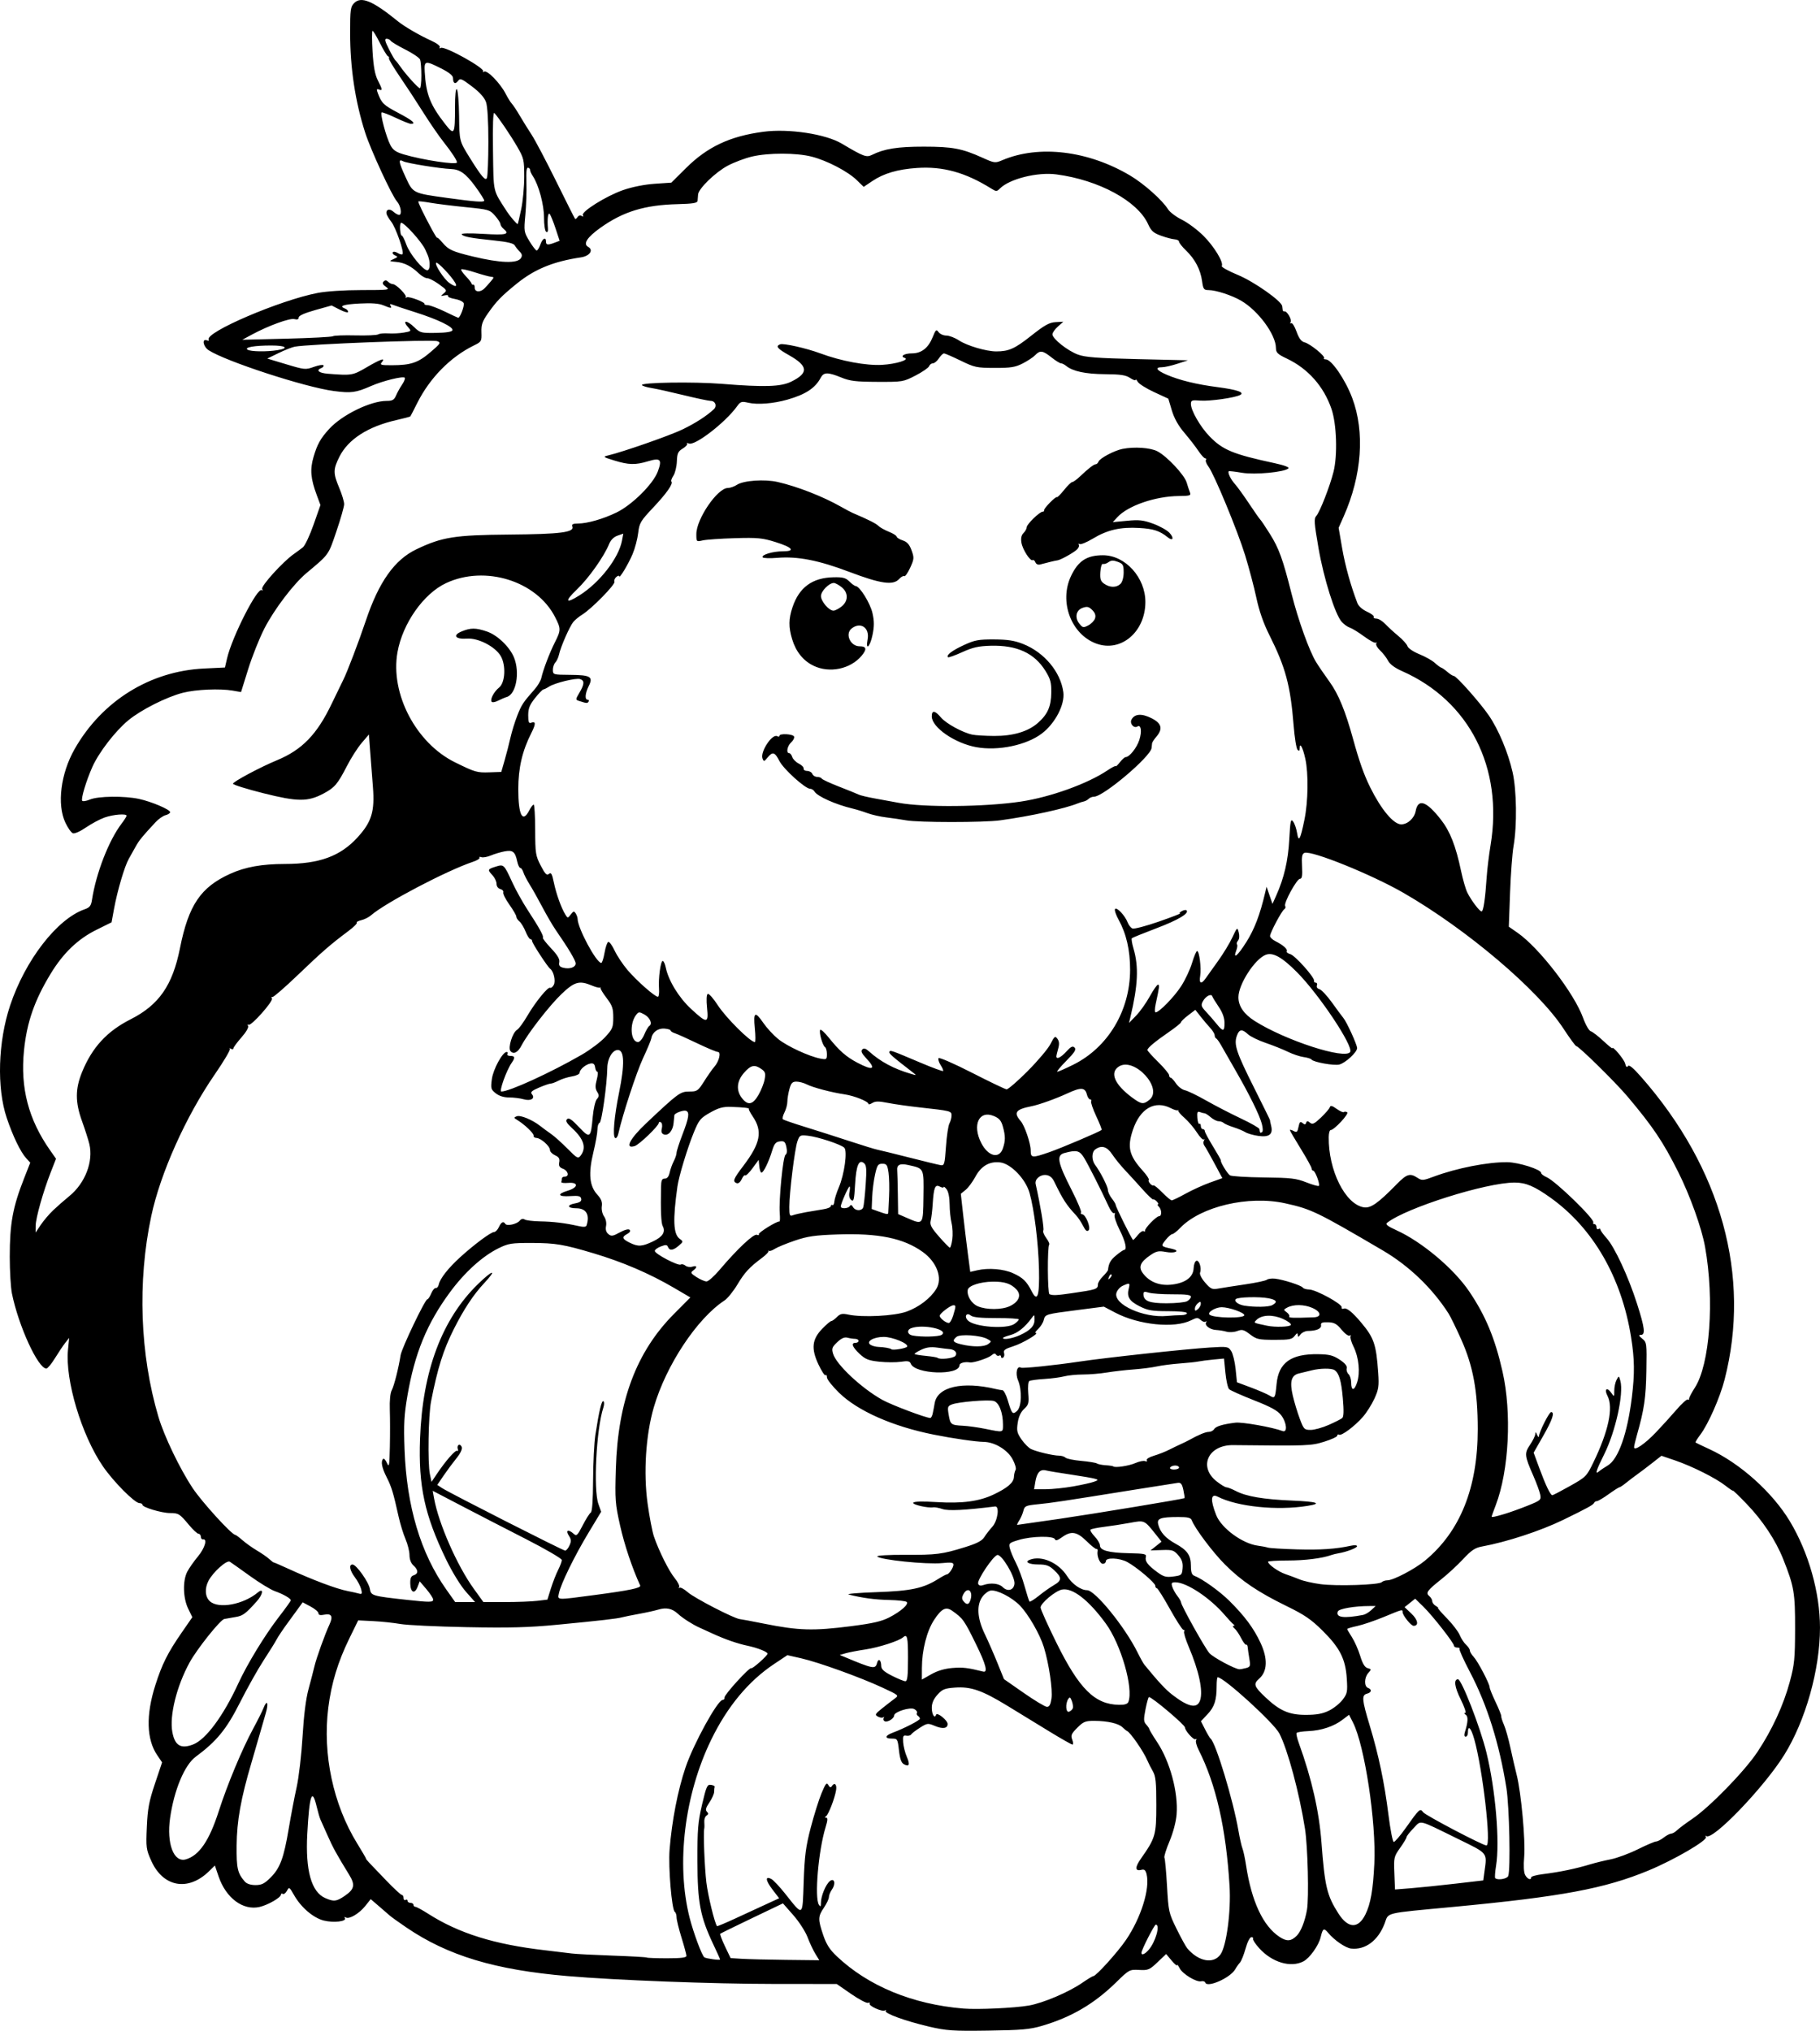 <?xml version="1.0" encoding="UTF-8" standalone="no"?>
<!-- Created with Inkscape (http://www.inkscape.org/) -->

<svg
   width="243.413mm"
   height="271.519mm"
   viewBox="0 0 243.413 271.519"
   version="1.1"
   id="svg5"
   xml:space="preserve"
   xmlns="http://www.w3.org/2000/svg"
   xmlns:svg="http://www.w3.org/2000/svg"><defs
     id="defs2" /><g
     id="layer1"
     transform="translate(76.092,154.094)"><path
       style="fill:#000000;stroke-width:0.265"
       d="m 48.128,116.861 c -3.149,-0.733 -6.047,-1.793 -5.761,-2.107 0.113,-0.124 0.064,-0.144 -0.108,-0.046 -0.381,0.218 -2.233,-0.623 -2.044,-0.929 0.074,-0.12 -0.022,-0.158 -0.213,-0.085 -0.191,0.073 -1.212,-0.464 -2.268,-1.194 l -1.92,-1.327 -8.395,-0.006 c -8.228,-0.006 -21.018,-0.492 -27.578,-1.05 -9.727,-0.826 -16.034,-2.726 -21.587,-6.503 -1.006,-0.684 -2.007,-1.401 -2.225,-1.594 -0.218,-0.193 -0.879,-0.765 -1.469,-1.271 l -1.072,-0.92 -0.724,0.908 c -0.818,1.025 -2.158,1.818 -2.605,1.542 -0.171,-0.105 -0.225,-0.066 -0.127,0.092 0.274,0.443 -1.519,0.646 -2.82,0.319 -1.401,-0.353 -3.043,-1.755 -3.969,-3.39 -0.627,-1.107 -0.668,-1.132 -0.96,-0.588 -0.167,0.313 -0.418,0.499 -0.556,0.414 -0.138,-0.085 -0.251,-0.039 -0.251,0.103 0,0.387 -1.748,1.392 -2.86,1.645 -2.214,0.504 -4.492,-1.197 -5.474,-4.086 l -0.495,-1.457 -0.782,0.765 c -2.797,2.735 -6.144,2.133 -7.724,-1.388 -0.686,-1.529 -0.718,-1.776 -0.594,-4.548 0.11,-2.445 0.29,-3.404 1.086,-5.775 l 0.954,-2.844 -0.653,-0.963 c -1.436,-2.116 -1.523,-5.358 -0.25,-9.357 0.892,-2.803 1.652,-4.323 3.497,-6.992 l 1.45,-2.097 -0.559,-1.151 c -0.686,-1.412 -0.745,-3.711 -0.126,-4.92 0.238,-0.466 0.887,-1.392 1.442,-2.059 0.925,-1.111 1.297,-2.391 0.661,-2.276 -0.145,0.026 -0.269,-0.131 -0.276,-0.349 -0.007,-0.218 -0.145,-0.397 -0.308,-0.397 -0.163,0 -0.743,-0.536 -1.288,-1.191 -1.246,-1.496 -1.379,-1.579 -2.552,-1.583 -1.114,-0.005 -3.668,-0.772 -3.668,-1.103 0,-0.123 -0.178,-0.224 -0.397,-0.224 -0.631,0 -3.48,-2.869 -4.89,-4.925 -2.856,-4.164 -5.063,-11.532 -4.667,-15.581 l 0.155,-1.587 -0.522,0.661 c -0.287,0.364 -0.906,1.287 -1.375,2.051 -0.469,0.764 -0.988,1.389 -1.152,1.389 -1.111,0 -3.728,-5.707 -4.605,-10.042 -0.161,-0.794 -0.291,-2.996 -0.291,-4.895 0.002,-4.481 0.396,-6.629 1.933,-10.536 l 0.809,-2.057 -0.54,-0.589 c -0.755,-0.823 -1.792,-2.971 -2.607,-5.4 -1.349,-4.018 -1.165,-10.155 0.45,-15.012 2.021,-6.076 6.289,-11.591 9.963,-12.871 0.687,-0.24 0.867,-0.469 0.989,-1.262 0.549,-3.573 2.254,-7.959 3.965,-10.202 0.365,-0.479 0.664,-0.949 0.664,-1.044 0,-0.319 -1.772,-0.178 -2.938,0.233 -0.634,0.224 -1.758,0.824 -2.498,1.333 -0.774,0.533 -1.518,0.86 -1.752,0.771 -0.224,-0.086 -0.674,-0.727 -1.001,-1.425 -1.14,-2.433 -0.623,-6.55 1.232,-9.817 3.652,-6.432 10.071,-10.432 17.305,-10.783 l 2.807,-0.136 0.283,-1.221 c 0.673,-2.9 4.114,-9.642 4.648,-9.108 0.109,0.109 0.131,0.023 0.049,-0.191 -0.153,-0.401 2.755,-3.608 4.192,-4.622 0.412,-0.291 0.976,-0.708 1.253,-0.926 0.277,-0.218 0.919,-1.58 1.426,-3.025 l 0.923,-2.628 -0.498,-1.34 c -0.815,-2.192 -0.918,-3.402 -0.433,-5.072 0.496,-1.705 0.94,-2.502 2.102,-3.769 1.734,-1.892 5.538,-3.744 7.689,-3.744 0.773,0 0.995,-0.129 1.252,-0.728 0.172,-0.4 0.539,-1.062 0.817,-1.47 0.278,-0.409 0.433,-0.815 0.345,-0.902 -0.239,-0.239 -2.928,0.42 -4.482,1.1 -2.069,0.905 -2.675,0.987 -5.026,0.677 -3.835,-0.505 -14.464,-3.973 -16.731,-5.458 -0.724,-0.474 -0.922,-1.583 -0.235,-1.32 0.226,0.087 0.344,0.049 0.261,-0.084 -0.587,-0.95 9.518,-5.282 14.577,-6.25 1.172,-0.224 3.592,-0.382 5.867,-0.382 3.641,0 3.836,-0.026 3.262,-0.427 -0.439,-0.307 -0.53,-0.508 -0.323,-0.714 0.206,-0.206 0.376,-0.197 0.604,0.031 0.175,0.175 0.463,0.318 0.641,0.318 0.439,0 1.93,1.516 1.721,1.75 -0.091,0.103 -0.029,0.108 0.138,0.013 0.302,-0.173 2.571,0.697 2.363,0.906 -0.06,0.06 0.149,0.125 0.464,0.144 0.315,0.019 1.338,0.406 2.274,0.86 0.935,0.454 1.736,0.825 1.779,0.825 0.25,0 0.857,-1.619 0.731,-1.948 -0.083,-0.217 -0.619,-0.473 -1.19,-0.569 -0.571,-0.097 -0.979,-0.273 -0.905,-0.392 0.074,-0.119 -0.134,-0.159 -0.462,-0.089 -0.567,0.121 -0.572,0.108 -0.108,-0.27 0.461,-0.376 0.428,-0.441 -0.635,-1.21 -0.617,-0.447 -1.326,-0.813 -1.576,-0.813 -0.249,0 -0.738,-0.273 -1.085,-0.606 -1.039,-0.997 -1.954,-1.469 -3.042,-1.57 -0.996,-0.093 -1.008,-0.105 -0.368,-0.389 0.575,-0.255 0.601,-0.317 0.2,-0.479 -0.254,-0.103 -0.397,-0.291 -0.318,-0.418 0.079,-0.127 0.37,-0.089 0.648,0.084 0.278,0.173 0.572,0.249 0.653,0.167 0.256,-0.256 -0.889,-3.56 -1.504,-4.342 -0.323,-0.411 -0.611,-0.903 -0.639,-1.094 -0.083,-0.564 0.429,-0.697 0.932,-0.242 0.257,0.233 0.599,0.423 0.759,0.423 0.422,0 0.227,-1.232 -0.284,-1.797 -0.675,-0.746 -3.513,-6.886 -4.258,-9.212 -1.335,-4.17 -2.009,-8.641 -2.009,-13.33 0,-3.125 0.05,-3.492 0.546,-3.988 0.936,-0.936 2.485,-0.289 5.845,2.442 0.88,0.715 2.88,1.876 4.519,2.622 0.703,0.32 1.179,0.691 1.084,0.845 -0.096,0.156 -0.042,0.195 0.126,0.092 0.503,-0.311 6.019,2.758 5.665,3.15 -0.104,0.116 -0.039,0.124 0.145,0.018 0.408,-0.235 2.171,1.586 2.877,2.971 0.271,0.531 0.641,1.124 0.823,1.319 0.182,0.194 0.656,0.911 1.054,1.592 0.398,0.681 1.11,1.827 1.582,2.546 0.472,0.72 1.949,3.518 3.281,6.218 1.332,2.7 2.472,4.965 2.534,5.034 0.062,0.069 0.211,-0.036 0.333,-0.232 0.128,-0.207 0.361,-0.27 0.556,-0.15 0.215,0.133 0.269,0.1 0.152,-0.089 -0.281,-0.455 3.128,-2.586 5.393,-3.372 1.212,-0.42 2.853,-0.747 4.214,-0.84 l 2.23,-0.152 1.97,-1.957 c 2.855,-2.837 5.884,-4.257 10.332,-4.846 3.389,-0.449 8.32,0.296 10.49,1.585 2.933,1.741 3.298,1.877 4.046,1.505 1.646,-0.819 3.421,-1.1 6.934,-1.098 3.841,0.003 5.098,0.241 7.859,1.488 1.594,0.72 1.671,0.729 2.646,0.317 4.89,-2.069 11.458,-1.28 17.078,2.053 1.845,1.094 4.306,3.283 5.078,4.517 0.242,0.387 1.075,1.014 1.851,1.394 0.776,0.38 2.068,1.342 2.871,2.139 1.435,1.423 2.749,3.589 2.461,4.055 -0.08,0.13 0.896,0.669 2.17,1.197 2.147,0.89 5.814,3.471 5.907,4.157 0.018,0.135 0.048,0.364 0.066,0.509 0.018,0.146 0.12,0.235 0.226,0.198 0.326,-0.111 1.04,1.106 0.839,1.43 -0.104,0.169 -0.073,0.234 0.07,0.145 0.142,-0.088 0.466,0.419 0.72,1.126 0.331,0.921 0.637,1.329 1.079,1.44 0.744,0.187 2.829,1.881 2.598,2.111 -0.09,0.09 0.013,0.164 0.23,0.164 0.767,0 2.609,2.685 3.54,5.159 1.712,4.551 1.297,10.34 -1.134,15.825 l -0.681,1.537 0.464,2.696 c 0.405,2.352 1.141,5.009 2.04,7.361 0.161,0.42 0.675,0.88 1.298,1.161 0.568,0.256 0.969,0.568 0.891,0.693 -0.077,0.125 0.085,0.228 0.36,0.228 0.276,0 0.81,0.327 1.188,0.728 0.378,0.4 1.166,1.122 1.751,1.604 0.585,0.482 1.134,1.095 1.218,1.362 0.086,0.272 0.784,0.741 1.59,1.068 0.79,0.321 1.712,0.839 2.05,1.151 0.337,0.313 0.729,0.603 0.87,0.644 0.141,0.042 0.525,0.31 0.854,0.595 0.329,0.286 0.704,0.519 0.834,0.519 0.344,0 3.524,3.59 4.688,5.292 1.293,1.891 2.566,4.931 3.166,7.561 0.549,2.406 0.612,7.146 0.13,9.902 -0.165,0.946 -0.375,3.756 -0.466,6.244 l -0.166,4.524 1.164,0.81 c 2.902,2.019 7.59,8.103 8.768,11.378 0.331,0.922 0.79,1.718 1.033,1.795 0.241,0.076 0.986,0.649 1.655,1.273 0.67,0.623 1.217,1.073 1.217,0.999 0,-0.405 1.572,1.455 1.717,2.031 0.117,0.467 0.237,0.579 0.377,0.352 0.142,-0.23 0.692,0.222 1.788,1.469 10.714,12.199 14.687,26.611 11.146,40.431 -0.619,2.418 -2.205,6.01 -3.267,7.403 -0.397,0.52 -0.675,0.983 -0.618,1.028 0.057,0.045 0.882,0.441 1.834,0.879 4.123,1.899 8.449,5.777 10.787,9.67 2.494,4.152 4.015,9.526 4.017,14.191 0.003,5.612 -1.94,12.498 -4.822,17.091 -2.74,4.366 -9.611,11.492 -10.397,10.782 -0.116,-0.105 -0.129,-0.048 -0.029,0.127 0.249,0.434 -4.257,3.062 -7.677,4.477 -5.86,2.425 -11.617,3.501 -26.023,4.862 -9.529,0.9 -8.7,0.701 -9.279,2.228 -0.864,2.278 -2.575,3.559 -4.479,3.352 -0.743,-0.081 -2.233,-1.099 -3.066,-2.096 -0.586,-0.701 -0.722,-0.623 -1.009,0.573 -0.266,1.113 -1.473,2.805 -2.309,3.237 -1.703,0.881 -4.195,0.137 -5.912,-1.763 -0.524,-0.579 -0.894,-1.148 -0.822,-1.263 0.071,-0.115 -0.03,-0.21 -0.224,-0.21 -0.206,0 -0.531,0.637 -0.776,1.519 -0.232,0.835 -0.574,1.684 -0.759,1.885 -0.185,0.202 -0.467,0.6 -0.626,0.885 -0.642,1.148 -3.759,2.529 -4.01,1.776 -0.051,-0.152 -0.295,-0.228 -0.542,-0.169 -0.638,0.152 -2.494,-0.977 -2.889,-1.756 -0.183,-0.361 -0.334,-0.541 -0.336,-0.401 -0.002,0.14 -0.331,-0.138 -0.732,-0.617 l -0.728,-0.872 -1.154,1.098 c -1.07,1.018 -1.25,1.093 -2.46,1.029 -1.282,-0.068 -1.336,-0.039 -3.079,1.664 -2.939,2.872 -5.973,4.652 -9.907,5.81 -1.629,0.48 -2.727,0.577 -7.213,0.639 -4.764,0.066 -5.555,0.012 -7.938,-0.542 z m 13.361,-2.804 c 1.967,-0.347 5.366,-1.797 7.207,-3.072 0.69,-0.478 1.339,-0.869 1.444,-0.869 0.363,0 3.26,-3.21 4.367,-4.84 2.009,-2.957 3.23,-6.866 2.747,-8.793 -0.136,-0.54 -0.302,-0.678 -0.695,-0.575 -0.859,0.225 -0.883,-0.327 -0.065,-1.491 1.954,-2.779 2.061,-3.15 2.061,-7.188 6e-5,-3.042 -0.082,-3.846 -0.461,-4.498 -0.254,-0.437 -0.586,-1.091 -0.739,-1.455 -0.495,-1.179 -2.25,-3.724 -2.707,-3.926 -0.112,-0.049 -0.385,-0.271 -0.607,-0.493 -0.517,-0.517 -1.991,-0.858 -3.745,-0.866 -1.229,-0.006 -1.482,0.095 -2.308,0.921 -0.798,0.798 -0.893,1.02 -0.677,1.587 0.138,0.363 0.15,0.66 0.027,0.66 -0.123,0 -1.489,-0.774 -3.036,-1.72 -1.547,-0.946 -4.061,-2.484 -5.588,-3.418 -3.447,-2.108 -4.947,-2.634 -7.079,-2.48 -1.394,0.101 -1.698,0.225 -2.355,0.96 -0.518,0.58 -0.754,1.128 -0.754,1.751 0,0.88 0.387,1.496 0.579,0.92 0.129,-0.388 1.538,0.743 1.538,1.235 0,0.605 -0.645,0.703 -1.705,0.26 -0.93,-0.388 -1.018,-0.378 -1.993,0.237 -0.561,0.354 -1.092,0.761 -1.18,0.903 -0.088,0.142 -0.379,0.217 -0.647,0.165 -0.411,-0.079 -0.477,0.058 -0.42,0.876 0.037,0.534 0.254,1.401 0.482,1.929 0.463,1.07 0.34,1.399 -0.38,1.014 -0.345,-0.185 -0.532,-0.706 -0.661,-1.843 -0.173,-1.527 -0.207,-1.585 -0.939,-1.585 -1.013,0 -0.963,-0.389 0.1,-0.788 1.575,-0.591 3.638,-1.654 3.638,-1.874 0,-0.12 -0.121,-0.292 -0.269,-0.384 -0.148,-0.091 -0.204,-0.271 -0.125,-0.399 0.079,-0.128 -0.083,-0.354 -0.36,-0.503 -0.559,-0.299 -2.686,0.374 -2.686,0.849 0,0.395 -0.857,0.94 -1.244,0.792 -0.187,-0.072 -0.262,-0.267 -0.167,-0.434 0.095,-0.167 0.079,-0.218 -0.036,-0.114 -0.115,0.104 -0.436,0.068 -0.712,-0.08 -0.462,-0.247 -0.417,-0.338 0.553,-1.115 0.581,-0.465 1.329,-1.045 1.662,-1.288 0.603,-0.44 0.593,-0.448 -1.643,-1.487 -2.958,-1.374 -8.531,-3.383 -10.85,-3.91 l -1.848,-0.42 -1.787,1.191 c -3.409,2.273 -6.231,5.668 -8.387,10.089 -3.591,7.366 -4.721,16.612 -2.908,23.795 0.508,2.011 1.669,5.131 1.982,5.325 0.292,0.18 2.101,0.422 2.101,0.281 0,-0.057 -0.415,-0.979 -0.922,-2.049 -1.734,-3.66 -2.096,-5.561 -2.109,-11.074 -0.01,-4.267 0.07,-5.242 0.624,-7.599 0.573,-2.437 0.69,-2.696 1.191,-2.619 0.305,0.047 0.525,0.162 0.489,0.257 -0.036,0.095 -0.066,0.394 -0.066,0.664 0,0.271 -0.286,0.914 -0.635,1.428 -0.476,0.702 -0.56,1.012 -0.333,1.239 0.227,0.227 0.214,0.357 -0.05,0.52 -0.194,0.12 -0.328,0.502 -0.299,0.849 0.029,0.347 0.025,0.75 -0.009,0.896 -0.138,0.589 0.044,5.165 0.287,7.204 0.209,1.752 1.127,5.508 1.426,5.833 0.036,0.04 1.125,-0.417 2.42,-1.015 1.294,-0.598 3.148,-1.453 4.119,-1.9 l 1.766,-0.812 -0.902,-1.181 c -0.93,-1.217 -0.988,-1.847 -0.128,-1.387 0.267,0.143 1.081,1.007 1.807,1.919 2.491,3.128 2.34,3.223 2.508,-1.576 0.122,-3.475 0.28,-4.684 0.941,-7.217 0.437,-1.673 1.087,-3.745 1.444,-4.603 0.545,-1.311 0.691,-1.485 0.912,-1.091 0.177,0.316 0.324,0.372 0.448,0.172 0.359,-0.581 0.713,-0.288 0.59,0.49 -0.171,1.087 -1.011,3.271 -1.349,3.507 -0.188,0.131 -0.179,0.196 0.027,0.198 0.219,0.003 0.195,0.359 -0.083,1.261 -0.965,3.129 -1.508,9.461 -0.892,10.385 0.21,0.315 0.266,0.254 0.269,-0.298 0.005,-0.875 0.638,-2.415 1.176,-2.861 0.61,-0.506 0.843,0.323 0.307,1.09 -0.231,0.33 -0.42,0.795 -0.42,1.034 0,0.238 -0.298,0.872 -0.661,1.408 -0.805,1.186 -0.815,1.552 -0.103,3.662 0.421,1.249 0.868,1.947 1.819,2.845 4.223,3.988 10.12,6.422 16.937,6.989 1.896,0.158 6.855,-0.07 8.731,-0.402 z m -28.532,-6.918 c -0.291,-0.473 -0.762,-1.476 -1.047,-2.229 -0.285,-0.753 -1.141,-2.078 -1.903,-2.943 l -1.385,-1.574 -4.138,1.98 c -2.276,1.089 -4.189,2.028 -4.251,2.086 -0.062,0.059 0.225,0.814 0.638,1.679 l 0.752,1.572 1.478,0.094 c 0.813,0.052 3.482,0.117 5.932,0.144 l 4.453,0.05 z m 54.182,0.086 c 0.805,-1.13 1.42,-5.765 1.215,-9.148 -0.466,-7.697 -1.81,-13.605 -4.139,-18.208 -0.281,-0.555 -0.431,-1.139 -0.333,-1.298 0.098,-0.158 0.059,-0.215 -0.085,-0.125 -0.243,0.15 -1.406,-1.147 -1.406,-1.568 0,-0.349 -4.404,-4.069 -4.818,-4.069 -0.077,0 -0.283,0.726 -0.457,1.613 -0.274,1.393 -0.261,1.675 0.098,2.071 0.228,0.252 0.415,0.53 0.415,0.618 0,0.087 0.467,0.862 1.037,1.721 1.72,2.589 2.84,6.745 2.605,9.667 -0.08,0.993 -0.46,2.433 -0.953,3.605 -0.451,1.073 -0.755,2.058 -0.675,2.187 0.08,0.129 0.236,1.83 0.347,3.78 0.195,3.434 0.236,3.614 1.286,5.744 0.596,1.21 1.24,2.381 1.43,2.602 1.512,1.764 3.494,2.125 4.432,0.808 z m -71.427,0.178 c -0.002,-0.182 -0.3,-1.283 -0.661,-2.447 -0.362,-1.164 -0.657,-2.378 -0.657,-2.696 -2e-5,-0.319 -0.103,-0.644 -0.23,-0.722 -0.411,-0.254 -0.892,-5.958 -0.703,-8.335 0.307,-3.862 1.098,-7.935 2.138,-11.001 1.069,-3.151 4.274,-8.983 4.95,-9.008 0.18,-0.007 0.298,-0.154 0.262,-0.327 -0.071,-0.343 3.37,-4.117 3.571,-3.916 0.135,0.135 2.183,-1.686 2.183,-1.94 0,-0.246 -1.357,-0.786 -2.657,-1.058 -1.369,-0.286 -3.067,-0.877 -4.743,-1.651 -0.65,-0.3 -1.424,-0.653 -1.72,-0.785 -0.905,-0.403 -2.253,-1.267 -2.861,-1.833 -0.768,-0.715 -1.564,-0.888 -2.624,-0.569 -0.481,0.145 -1.648,0.403 -2.594,0.573 -0.946,0.17 -1.958,0.375 -2.249,0.455 -0.68,0.187 -2.821,0.432 -8.731,1.001 -3.752,0.361 -6.306,0.429 -12.039,0.319 -4.002,-0.076 -8.002,-0.267 -8.889,-0.423 -0.887,-0.156 -2.52,-0.33 -3.629,-0.385 l -2.016,-0.101 -1.182,2.415 c -1.532,3.13 -2.408,6.013 -2.816,9.267 -0.78,6.219 0.652,12.939 3.871,18.16 0.642,1.042 1.168,1.942 1.168,2.001 0,0.12 0.16,0.293 2.749,2.979 1.002,1.04 1.925,1.891 2.051,1.891 0.125,0 0.228,0.186 0.228,0.412 0,0.227 0.119,0.339 0.265,0.249 0.146,-0.09 0.265,-0.037 0.265,0.117 0,0.154 0.179,0.28 0.397,0.28 0.218,0 0.397,0.119 0.397,0.265 0,0.146 0.117,0.265 0.259,0.265 0.143,0 0.907,0.415 1.7,0.921 4.093,2.618 8.844,4.103 15.636,4.887 1.455,0.168 3.063,0.362 3.572,0.43 0.509,0.069 2.95,0.196 5.424,0.283 2.474,0.087 4.548,0.203 4.608,0.258 0.061,0.055 1.281,0.1 2.712,0.1 1.907,0 2.601,-0.088 2.598,-0.331 z m 61.82,-0.794 c 0.923,-1.047 1.585,-3.379 0.957,-3.371 -0.198,0.003 -1.924,3.39 -1.92,3.768 0.004,0.376 0.441,0.197 0.964,-0.397 z m 19.802,-1.888 c 0.561,-0.561 1.101,-1.925 1.373,-3.47 0.277,-1.574 0.107,-8.485 -0.268,-10.853 -0.763,-4.821 -2.308,-10.561 -3.423,-12.718 -0.737,-1.425 -7.426,-7.518 -8.253,-7.518 -0.076,0 -0.138,0.521 -0.138,1.158 0,1.899 -0.291,2.801 -1.219,3.786 l -0.88,0.933 0.556,1.097 c 0.306,0.603 0.635,1.156 0.731,1.229 0.689,0.522 3.024,8.227 3.728,12.303 0.176,1.019 0.418,2.09 0.537,2.381 0.119,0.291 0.336,1.303 0.48,2.249 0.742,4.849 2.274,8.124 4.481,9.579 0.963,0.635 1.544,0.596 2.296,-0.156 z m 9.183,-2.835 c 0.698,-1.408 1.027,-3.277 1.198,-6.801 0.267,-5.516 -1.292,-15.814 -2.86,-18.887 l -0.521,-1.022 -0.869,0.663 c -1.177,0.898 -2.836,1.449 -4.582,1.522 -0.798,0.033 -1.503,0.146 -1.568,0.25 -0.064,0.104 0.069,0.703 0.296,1.331 1.733,4.794 2.718,9.118 3.034,13.313 0.442,5.866 0.731,7.081 2.251,9.468 1.302,2.044 2.658,2.105 3.621,0.162 z M -30.005,99.403 c 1.324,-0.9 1.447,-1.472 0.608,-2.84 -1.706,-2.782 -2.166,-3.619 -2.877,-5.233 -0.417,-0.946 -0.844,-1.898 -0.949,-2.117 -0.105,-0.218 -0.341,-1.022 -0.523,-1.786 -0.613,-2.568 -0.97,-1.519 -1.25,3.68 -0.263,4.879 0.546,7.769 2.399,8.576 1.155,0.503 1.493,0.466 2.592,-0.28 z m 148.548,-1.643 3.741,-0.435 0.162,-1.182 c 0.353,-2.576 0.511,-2.379 -3.49,-4.341 -5.523,-2.708 -4.926,-2.564 -6.004,-1.453 -0.51,0.525 -0.927,1.059 -0.927,1.186 0,0.127 -0.387,0.775 -0.86,1.439 -0.828,1.163 -0.857,1.289 -0.773,3.386 l 0.087,2.178 2.162,-0.172 c 1.189,-0.095 3.845,-0.368 5.902,-0.607 z M -39.905,96.945 c 1.275,-1.275 1.766,-2.599 2.428,-6.54 0.293,-1.746 0.771,-4.247 1.061,-5.556 0.291,-1.31 0.645,-4.346 0.787,-6.747 0.168,-2.834 0.448,-5.062 0.799,-6.35 0.297,-1.091 0.653,-2.461 0.79,-3.043 0.272,-1.149 1.385,-4.242 2.023,-5.625 0.497,-1.077 0.269,-1.485 -0.72,-1.287 -0.524,0.105 -0.762,0.046 -0.762,-0.189 0,-0.188 -0.476,-0.595 -1.057,-0.905 l -1.057,-0.564 -0.416,0.581 c -0.229,0.32 -0.937,1.291 -1.574,2.158 -0.637,0.867 -1.313,1.877 -1.503,2.244 -0.19,0.367 -0.97,1.622 -1.733,2.788 -0.763,1.167 -2.183,3.699 -3.156,5.626 -1.803,3.574 -3.103,5.165 -5.935,7.266 -1.482,1.099 -2.879,4.442 -3.412,8.164 -0.492,3.433 0.485,6.008 2.102,5.544 1.783,-0.511 3.134,-2.486 4.401,-6.428 1.143,-3.56 3.127,-8.316 4.603,-11.038 0.592,-1.091 1.204,-2.312 1.361,-2.712 0.502,-1.284 0.748,-0.776 0.32,0.661 -0.228,0.764 -0.562,1.925 -0.743,2.58 -0.181,0.655 -0.7,2.446 -1.154,3.98 -1.43,4.832 -1.962,7.8 -1.992,11.102 -0.027,3.059 0.12,3.707 1.098,4.829 0.254,0.291 0.783,0.463 1.421,0.463 0.824,0 1.207,-0.19 2.018,-1 z M 125.622,96.733 c 0.327,-0.852 0.155,-9.261 -0.24,-11.752 -0.94,-5.928 -2.576,-11.136 -4.87,-15.502 -0.86,-1.637 -1.494,-3.045 -1.409,-3.13 0.085,-0.085 -0.045,-0.154 -0.287,-0.154 -0.243,0 -0.441,-0.107 -0.441,-0.237 0,-0.37 -2.847,-4.006 -4.082,-5.215 l -1.111,-1.086 -0.71,0.566 -0.71,0.566 0.913,0.861 c 0.874,0.824 1.021,1.635 0.297,1.635 -0.351,0 -1.477,-1.404 -1.477,-1.841 0,-0.383 0.004,-0.384 -2.493,0.65 -1.229,0.509 -2.838,1.054 -3.575,1.213 -0.737,0.158 -1.34,0.34 -1.34,0.403 0,0.064 0.287,0.56 0.638,1.103 0.351,0.543 0.846,1.662 1.1,2.488 0.326,1.06 0.62,1.543 1.001,1.642 0.509,0.133 0.514,0.168 0.09,0.636 -0.555,0.613 -0.585,1.8 -0.051,2.004 0.56,0.215 0.493,0.611 -0.132,0.775 -0.73,0.191 -0.679,0.794 0.363,4.244 1.201,3.979 1.968,7.629 2.509,11.944 0.248,1.977 0.566,3.611 0.707,3.633 0.141,0.021 0.868,-0.826 1.617,-1.884 1.806,-2.551 1.906,-2.641 2.313,-2.09 0.312,0.422 7.969,4.442 8.47,4.447 0.675,0.007 -0.506,-10.25 -1.638,-14.229 -0.44,-1.548 -0.847,-1.934 -0.847,-0.805 0,0.267 -0.133,0.485 -0.295,0.485 -0.186,0 -0.226,-0.221 -0.108,-0.595 0.432,-1.368 0.466,-2.113 0.107,-2.34 -0.218,-0.138 -0.244,-0.233 -0.062,-0.235 0.17,-0.002 -0.095,-0.8 -0.602,-1.817 -0.818,-1.64 -0.96,-2.685 -0.363,-2.685 0.482,0 2.982,6.43 3.805,9.79 1.215,4.957 1.81,11.955 1.288,15.144 -0.137,0.835 -0.187,1.579 -0.113,1.654 0.315,0.315 1.589,0.107 1.739,-0.283 z m 3.071,0.184 c 0,-0.129 0.68,-0.319 1.512,-0.423 2.315,-0.289 4.431,-0.728 6.425,-1.332 0.655,-0.198 1.872,-0.495 2.705,-0.658 0.833,-0.164 2.46,-0.766 3.616,-1.339 1.156,-0.572 2.26,-1.044 2.454,-1.047 0.194,-0.003 0.65,-0.239 1.014,-0.523 0.364,-0.285 0.81,-0.52 0.992,-0.523 0.182,-0.003 0.545,-0.214 0.807,-0.469 0.262,-0.255 1.18,-0.939 2.04,-1.521 2.318,-1.569 6.981,-6.359 8.69,-8.926 1.971,-2.962 3.489,-6.253 4.339,-9.408 0.616,-2.285 0.693,-3.065 0.702,-7.066 0.011,-4.805 -0.131,-5.642 -1.575,-9.283 -1.007,-2.54 -2.764,-5.196 -4.912,-7.424 -1.002,-1.04 -1.822,-1.833 -1.822,-1.764 0,0.069 -0.446,-0.226 -0.992,-0.656 -1.283,-1.012 -4.474,-2.611 -6.766,-3.392 l -1.805,-0.615 -1.254,0.983 c -0.69,0.541 -1.589,1.221 -1.998,1.512 -0.409,0.291 -1.074,0.797 -1.477,1.124 -0.403,0.327 -0.804,0.595 -0.892,0.595 -0.088,0 -0.74,0.417 -1.449,0.926 -0.709,0.509 -1.414,0.926 -1.566,0.926 -0.152,0 -0.317,0.101 -0.365,0.223 -0.107,0.27 -0.901,0.707 -4.176,2.298 -3.008,1.461 -7.549,2.948 -10.821,3.543 -0.927,0.169 -1.416,0.494 -2.514,1.673 -0.749,0.805 -2.077,2.03 -2.95,2.722 -1.882,1.492 -2.107,1.81 -1.584,2.244 0.216,0.18 0.393,0.485 0.393,0.678 0,0.193 0.208,0.473 0.463,0.621 0.255,0.148 0.392,0.273 0.305,0.278 -0.087,0.004 0.454,0.633 1.202,1.397 0.748,0.764 1.515,1.767 1.704,2.23 0.189,0.462 0.571,1.046 0.849,1.298 0.278,0.251 0.505,0.595 0.505,0.763 0,0.168 0.229,0.552 0.509,0.852 0.565,0.607 2.137,3.602 2.137,4.072 0,0.165 0.36,1.054 0.799,1.975 0.44,0.921 0.778,1.772 0.753,1.89 -0.025,0.118 0.136,0.632 0.36,1.141 0.223,0.509 0.61,1.879 0.859,3.043 0.249,1.164 0.629,2.81 0.844,3.657 0.6,2.361 1.192,8.796 1.006,10.94 -0.104,1.201 -0.057,2.099 0.13,2.447 0.296,0.553 0.805,0.753 0.805,0.316 z M -50.271,79.15 c 1.706,-0.649 4.057,-3.823 6.06,-8.183 1.179,-2.567 3.568,-6.48 5.396,-8.842 0.888,-1.147 1.615,-2.16 1.615,-2.251 0,-0.25 -1.004,-0.827 -2.134,-1.226 -0.553,-0.195 -2.056,-1.112 -3.339,-2.036 -1.283,-0.925 -2.492,-1.78 -2.687,-1.9 -0.407,-0.252 -2.233,1.381 -2.842,2.541 -0.542,1.033 -0.467,2.163 0.183,2.75 1.161,1.049 4.451,0.446 6.401,-1.173 0.827,-0.686 0.723,0.226 -0.135,1.181 -1.499,1.67 -1.863,1.94 -2.836,2.095 -0.52,0.083 -1.199,0.202 -1.509,0.265 -0.535,0.108 -3.649,4.011 -4.634,5.809 -1.737,3.168 -2.715,7.117 -2.309,9.316 0.333,1.802 1.13,2.278 2.77,1.655 z M 101.629,74.635 c 0.632,-0.306 1.459,-0.963 1.838,-1.459 0.633,-0.83 0.679,-1.061 0.564,-2.845 -0.167,-2.608 -0.92,-4.097 -3.231,-6.39 -1.526,-1.513 -2.41,-2.12 -4.777,-3.275 -3.856,-1.883 -6.089,-3.386 -8.279,-5.576 -1.63,-1.63 -4.027,-4.823 -4.452,-5.93 -0.126,-0.329 -0.536,-0.426 -1.789,-0.423 -2.398,0.005 -2.892,0.188 -2.69,0.993 0.263,1.048 0.969,1.833 2.315,2.575 1.589,0.875 2.056,1.552 2.056,2.978 0,0.843 0.121,1.185 0.463,1.314 1.048,0.394 3.377,2.06 4.669,3.339 2.049,2.029 3.257,3.653 4.171,5.606 1.001,2.14 0.937,3.835 -0.184,4.818 -0.797,0.699 -0.681,1.038 0.848,2.48 1.905,1.797 3.159,2.346 5.361,2.349 1.462,0.002 2.262,-0.14 3.116,-0.554 z M 67.387,74.31 c 0.065,-0.171 0.008,-0.605 -0.125,-0.965 -0.198,-0.534 -0.289,-0.583 -0.49,-0.265 -0.405,0.64 -0.318,1.853 0.121,1.685 0.207,-0.079 0.43,-0.284 0.494,-0.455 z m -2.851,-1.304 c 0.176,-1.173 -0.344,-4.683 -1.017,-6.866 -0.534,-1.734 -2.066,-4.392 -3.209,-5.569 -1.071,-1.103 -3.069,-2.125 -3.908,-2 -0.302,0.045 -0.79,0.406 -1.085,0.803 -0.822,1.105 -0.722,2.884 0.28,4.968 0.455,0.946 1.222,2.699 1.706,3.895 l 0.879,2.175 2.646,1.845 c 1.455,1.015 2.847,1.851 3.093,1.859 0.327,0.011 0.492,-0.288 0.616,-1.111 z m 19.878,0.237 c 0.417,-1.26 -0.145,-3.908 -1.517,-7.141 -0.423,-0.997 -0.702,-1.919 -0.621,-2.051 0.081,-0.131 0.035,-0.238 -0.103,-0.238 -0.138,0 -0.946,-1.25 -1.796,-2.778 -0.85,-1.528 -1.637,-2.778 -1.749,-2.778 -0.112,0 -0.205,-0.149 -0.206,-0.331 -0.002,-0.387 -2.507,-2.504 -3.758,-3.175 -1.038,-0.557 -2.855,-0.627 -2.855,-0.11 0,0.194 -0.181,0.353 -0.403,0.353 -0.398,0 -0.829,-1.051 -0.698,-1.702 0.037,-0.184 -0.028,-0.309 -0.144,-0.277 -0.116,0.032 -0.717,-0.442 -1.336,-1.054 -1.298,-1.283 -2.066,-1.404 -3.289,-0.517 -0.584,0.423 -0.855,0.5 -0.937,0.265 -0.167,-0.474 -3.104,-0.423 -4.811,0.084 -1.316,0.391 -1.386,0.455 -1.224,1.124 0.094,0.391 0.46,1.269 0.813,1.953 0.353,0.683 0.879,2.099 1.169,3.147 0.29,1.047 0.583,1.96 0.652,2.028 0.068,0.068 0.637,-0.288 1.263,-0.792 0.626,-0.504 1.526,-1.138 1.999,-1.41 1.073,-0.616 1.08,-1.02 0.038,-1.993 -0.672,-0.628 -1.054,-0.768 -2.101,-0.768 -1.296,0 -1.918,-0.341 -1.155,-0.634 1.58,-0.606 3.855,0.402 5,2.216 0.655,1.037 1.826,1.858 2.652,1.858 1.077,0 5.085,4.94 6.756,8.328 0.357,0.724 0.768,1.462 0.914,1.639 1.874,2.289 2.819,3.307 3.709,3.996 2.175,1.681 3.352,1.921 3.737,0.759 z m -9.591,0.205 c 0.698,-1.818 -0.991,-7.681 -3.011,-10.455 -2.3,-3.158 -4.457,-4.83 -5.875,-4.555 -0.885,0.172 -2.859,1.827 -2.859,2.397 0,0.232 0.945,2.336 2.1,4.676 3.069,6.218 5.145,8.281 8.389,8.337 0.768,0.013 1.144,-0.107 1.257,-0.4 z M 45.349,67.65 c 0,-2.899 -0.103,-3.328 -0.675,-2.819 -0.535,0.476 -3.247,1.348 -5.014,1.613 -1.019,0.153 -2.209,0.381 -2.646,0.507 l -0.794,0.23 0.661,0.276 c 3.827,1.599 4.102,1.65 4.324,0.8 0.181,-0.692 0.551,-0.429 0.563,0.399 0.006,0.435 0.371,0.765 1.444,1.309 0.79,0.4 1.594,0.728 1.786,0.728 0.269,0 0.349,-0.698 0.349,-3.043 z m 5.953,1.271 c 1.38,-0.111 2.027,-0.035 4.101,0.482 0.652,0.163 0.362,-0.966 -0.923,-3.585 -1.626,-3.317 -1.772,-3.522 -3.231,-4.549 -0.834,-0.587 -1.42,-0.29 -2.412,1.227 -0.98,1.496 -1.624,4.037 -1.631,6.433 l -0.005,1.544 1.257,-0.712 c 0.834,-0.473 1.791,-0.755 2.844,-0.84 z m 39.254,0.01 c 0.57,-0.153 0.609,-0.263 0.443,-1.253 -0.1,-0.597 -0.199,-1.285 -0.219,-1.529 -0.02,-0.244 -0.113,-0.396 -0.206,-0.338 -0.094,0.058 -0.396,-0.338 -0.671,-0.879 -0.275,-0.542 -0.679,-1.13 -0.897,-1.307 -0.218,-0.177 -0.278,-0.328 -0.132,-0.335 0.176,-0.008 0.176,-0.078 -5.3e-4,-0.207 -0.146,-0.107 -0.673,-0.669 -1.171,-1.249 -1.976,-2.299 -5.084,-4.36 -6.585,-4.367 -0.515,-0.002 -0.583,0.093 -0.427,0.593 0.103,0.327 0.408,0.879 0.679,1.226 0.271,0.347 0.493,0.73 0.493,0.85 0,0.398 3.227,6.18 3.802,6.811 0.528,0.579 3.418,2.128 4.003,2.144 0.146,0.004 0.546,-0.068 0.89,-0.16 z m -52.748,-5.609 c 2.821,-0.361 4.02,-0.637 5.027,-1.158 1.569,-0.811 2.645,-1.765 2.337,-2.07 -0.121,-0.12 -1.173,-0.239 -2.337,-0.264 -1.915,-0.041 -3.573,-0.264 -5.424,-0.729 -0.364,-0.091 1.303,-0.234 3.704,-0.317 4.638,-0.16 6.276,-0.509 8.263,-1.758 0.543,-0.341 1.065,-0.62 1.161,-0.62 0.271,0 0.877,-0.884 0.886,-1.294 0.007,-0.29 -0.313,-0.336 -1.513,-0.215 -2.062,0.208 -8.4,-0.444 -8.678,-0.893 -0.078,-0.126 1.56,-0.222 3.64,-0.212 4.277,0.021 5.025,-0.074 8.075,-1.019 1.638,-0.507 2.285,-0.845 2.614,-1.365 0.241,-0.38 0.712,-0.988 1.047,-1.352 0.738,-0.801 1.018,-2.808 0.38,-2.729 -4.075,0.501 -6.225,0.608 -7.017,0.346 -0.489,-0.161 -1.045,-0.266 -1.235,-0.233 -0.726,0.126 -2.85,-0.362 -2.691,-0.618 0.104,-0.169 1.231,-0.199 3.106,-0.083 3.441,0.212 5.71,-0.09 7.655,-1.017 1.866,-0.89 2.671,-1.586 2.704,-2.337 0.015,-0.347 0.117,-0.776 0.226,-0.952 0.11,-0.177 -0.076,-0.823 -0.415,-1.442 -0.688,-1.257 -2.402,-2.282 -3.849,-2.301 -1.072,-0.014 -4.092,-0.452 -6.686,-0.97 -5.509,-1.101 -10.182,-3.17 -12.678,-5.613 -0.885,-0.866 -1.609,-1.785 -1.609,-2.043 0,-0.258 -0.083,-0.386 -0.184,-0.284 -0.101,0.101 -0.53,-0.554 -0.953,-1.456 -0.996,-2.125 -0.857,-3.357 0.542,-4.792 0.532,-0.546 1.062,-0.992 1.178,-0.992 0.116,0 0.454,-0.243 0.75,-0.539 0.445,-0.445 0.712,-0.503 1.521,-0.331 1.927,0.409 6.162,0.192 7.809,-0.4 1.639,-0.589 3.195,-1.779 3.963,-3.03 0.877,-1.428 0.09,-3.579 -1.808,-4.943 -2.568,-1.844 -5.921,-2.532 -11.417,-2.341 -3.042,0.106 -3.994,0.244 -5.714,0.831 -1.135,0.387 -2.335,0.882 -2.667,1.099 -0.332,0.217 -0.683,0.335 -0.781,0.262 -0.098,-0.073 -0.122,-0.058 -0.054,0.034 0.068,0.092 -0.319,0.498 -0.86,0.902 -1.708,1.276 -2.311,1.929 -3.315,3.597 -0.538,0.893 -1.305,1.838 -1.704,2.099 -3.674,2.403 -7.828,8.68 -9.46,14.294 -1.074,3.694 -1.399,8.757 -0.827,12.872 0.249,1.79 0.631,3.772 0.849,4.404 0.679,1.969 2.003,4.619 2.782,5.564 0.41,0.498 0.673,1.034 0.583,1.191 -0.089,0.157 -0.067,0.199 0.05,0.093 0.117,-0.106 0.619,0.164 1.115,0.6 0.893,0.784 6.193,3.518 6.959,3.59 0.218,0.02 1.647,0.288 3.175,0.595 4.708,0.945 6.612,1 11.774,0.34 z m 68.412,-1.496 c 0.274,-0.053 0.762,-0.342 1.084,-0.642 l 0.586,-0.546 h -0.805 c -2.003,0 -4.111,0.361 -4.252,0.728 -0.31,0.807 0.8,0.957 3.387,0.459 z M 53.655,59.956 c 0.483,-1.258 -0.299,-2.023 -0.907,-0.887 -0.217,0.405 -0.211,0.644 0.023,0.926 0.409,0.493 0.684,0.481 0.884,-0.039 z m -71.81,-0.177 c -0.002,-0.182 -0.409,-0.807 -0.904,-1.389 l -0.9,-1.058 -0.288,0.749 c -0.387,1.006 -0.94,0.759 -0.974,-0.435 -0.021,-0.722 0.095,-1.004 0.463,-1.12 0.639,-0.203 0.624,-0.712 -0.038,-1.311 -0.332,-0.301 -0.529,-0.815 -0.529,-1.381 0,-0.496 -0.239,-1.46 -0.531,-2.142 -0.292,-0.682 -0.703,-2.014 -0.914,-2.959 -0.734,-3.297 -0.952,-4.018 -1.604,-5.303 -0.656,-1.296 -0.815,-2.122 -0.473,-2.464 0.1,-0.1 0.329,0.148 0.508,0.551 0.285,0.644 0.333,0.378 0.389,-2.177 0.035,-1.601 0.033,-3.818 -0.006,-4.927 -0.043,-1.227 0.058,-2.256 0.256,-2.627 0.316,-0.591 0.907,-2.924 1.185,-4.681 0.151,-0.955 3.271,-7.476 3.577,-7.476 0.107,0 0.34,-0.353 0.519,-0.784 0.179,-0.431 0.454,-0.759 0.612,-0.728 0.158,0.031 0.336,-0.181 0.396,-0.472 0.161,-0.782 1.287,-2.215 2.871,-3.652 1.892,-1.717 4.105,-3.36 4.525,-3.36 0.189,0 0.479,-0.298 0.645,-0.661 0.311,-0.682 0.609,-0.832 0.856,-0.432 0.206,0.334 1.557,0.04 1.923,-0.419 0.196,-0.246 0.443,-0.309 0.661,-0.168 0.192,0.124 1.122,0.239 2.068,0.256 1.783,0.032 3.319,0.218 5.09,0.615 0.728,0.164 1.06,0.142 1.13,-0.075 0.462,-1.427 -0.054,-2.291 -1.368,-2.291 -1.195,0 -1.332,-0.436 -0.203,-0.648 C 1.479,6.68 1.703,6.516 1.637,6.186 1.564,5.819 1.297,5.754 0.165,5.828 -1.475,5.935 -1.647,5.553 -0.159,5.108 1.262,4.682 1.309,3.942 -0.093,4.063 c -0.546,0.047 -0.962,-0.003 -0.926,-0.112 0.036,-0.109 0.066,-0.317 0.066,-0.462 0,-0.146 0.179,-0.265 0.397,-0.265 0.632,0 0.459,-0.783 -0.232,-1.046 -0.478,-0.182 -0.6,-0.389 -0.508,-0.867 0.092,-0.481 -0.04,-0.702 -0.562,-0.939 -0.375,-0.171 -0.682,-0.493 -0.682,-0.715 0,-0.506 -1.219,-1.587 -1.808,-1.604 -0.242,-0.007 -0.414,-0.146 -0.381,-0.31 0.058,-0.292 -1.208,-1.499 -2.201,-2.099 -0.458,-0.277 -0.463,-0.321 -0.059,-0.484 0.493,-0.199 2.088,0.458 3.16,1.301 0.382,0.3 1.037,0.782 1.455,1.07 0.418,0.288 1.394,1.163 2.168,1.943 1.322,1.333 1.43,1.39 1.778,0.931 0.789,-1.041 0.42,-2.212 -1.149,-3.656 -0.738,-0.678 -0.903,-0.975 -0.674,-1.206 0.229,-0.232 0.614,0.022 1.577,1.042 1.496,1.585 1.604,1.507 1.854,-1.332 0.095,-1.08 0.342,-2.146 0.552,-2.388 0.314,-0.362 0.321,-0.532 0.04,-0.982 -0.26,-0.417 -0.273,-0.794 -0.055,-1.613 0.157,-0.588 0.191,-1.068 0.076,-1.068 -0.115,0 -0.247,-0.268 -0.294,-0.595 -0.061,-0.43 -0.232,-0.57 -0.614,-0.505 -0.645,0.11 -1.455,0.8 -1.455,1.24 0,0.177 -0.46,0.396 -1.023,0.486 -0.563,0.09 -1.367,0.343 -1.786,0.561 -0.419,0.219 -0.902,0.398 -1.071,0.399 -0.17,7.94e-4 -0.868,0.241 -1.551,0.534 -0.969,0.415 -1.179,0.609 -0.954,0.879 0.48,0.578 -0.142,0.957 -1.114,0.679 -0.457,-0.131 -1.322,-0.238 -1.922,-0.238 -0.706,0 -1.339,-0.195 -1.794,-0.553 -0.65,-0.511 -0.69,-0.655 -0.525,-1.898 0.176,-1.325 1.437,-3.634 1.984,-3.634 0.144,0 0.188,0.119 0.098,0.265 -0.09,0.146 0.082,0.265 0.381,0.265 0.638,0 0.68,0.216 0.183,0.933 -0.694,1 -1.709,3.829 -1.374,3.829 1.076,0 6.603,-2.529 10.735,-4.913 1.133,-0.654 2.549,-1.718 3.146,-2.365 0.993,-1.077 1.085,-1.299 1.085,-2.618 0,-1.233 -0.131,-1.612 -0.906,-2.628 -0.498,-0.653 -0.855,-1.257 -0.794,-1.343 0.062,-0.086 0.038,-0.101 -0.054,-0.035 -0.091,0.067 -0.582,-0.052 -1.091,-0.265 -1.694,-0.708 -2.337,-0.529 -4.082,1.135 -1.587,1.514 -4.515,5.278 -5.328,6.85 -0.499,0.965 -1.082,1.265 -1.494,0.769 -0.364,-0.439 0.284,-2.507 0.893,-2.848 0.222,-0.124 0.826,-0.945 1.341,-1.824 1.117,-1.906 2.792,-3.966 3.079,-3.788 0.113,0.07 0.331,-0.106 0.484,-0.392 0.273,-0.511 -0.015,-1.805 -0.477,-2.136 -0.34,-0.244 -2.421,-3.43 -2.421,-3.707 0,-0.147 -0.106,-0.268 -0.236,-0.268 -0.13,0 -0.417,-0.453 -0.639,-1.007 -0.222,-0.554 -0.592,-1.164 -0.822,-1.355 -0.231,-0.191 -0.419,-0.483 -0.419,-0.647 0,-0.165 -0.42,-0.89 -0.933,-1.611 -0.513,-0.722 -0.878,-1.454 -0.812,-1.627 0.066,-0.173 -0.109,-0.375 -0.39,-0.448 -0.304,-0.079 -0.511,-0.363 -0.511,-0.699 0,-0.311 -0.238,-0.821 -0.529,-1.133 -0.704,-0.755 -0.681,-0.82 0.397,-1.158 1.113,-0.348 1.117,-0.344 2.265,2.146 0.469,1.018 1.399,2.684 2.067,3.703 1.522,2.323 2.155,3.478 1.995,3.639 -0.069,0.069 0.423,0.705 1.092,1.414 0.872,0.923 1.186,1.454 1.107,1.87 -0.084,0.441 0.044,0.62 0.533,0.742 0.859,0.216 1.657,-0.062 1.657,-0.578 0,-0.393 -0.96,-2.004 -2.657,-4.456 -0.408,-0.59 -1.217,-1.975 -1.798,-3.077 -0.581,-1.102 -1.346,-2.465 -1.702,-3.028 -0.355,-0.563 -0.731,-1.292 -0.835,-1.619 -0.104,-0.327 -0.29,-0.595 -0.415,-0.595 -0.124,0 -0.308,-0.387 -0.41,-0.86 -0.28,-1.31 -0.588,-1.557 -1.681,-1.353 -0.526,0.098 -1.356,0.346 -1.846,0.551 -0.49,0.204 -1.062,0.306 -1.271,0.226 -0.209,-0.08 -0.32,-0.05 -0.248,0.068 0.073,0.117 -0.308,0.361 -0.846,0.541 -3.527,1.179 -11.747,5.492 -13.678,7.176 -0.291,0.254 -0.871,0.542 -1.288,0.641 -0.417,0.099 -0.687,0.251 -0.6,0.339 0.087,0.087 -0.427,0.595 -1.142,1.129 -2.356,1.758 -3.501,2.753 -6.711,5.83 -1.745,1.673 -3.283,3.01 -3.417,2.97 -0.134,-0.04 -0.168,0.05 -0.075,0.199 0.215,0.348 -2.793,3.73 -3.132,3.521 -0.14,-0.086 -0.168,-0.018 -0.062,0.153 0.112,0.181 -0.258,0.821 -0.885,1.533 -0.592,0.673 -1.077,1.333 -1.077,1.466 0,0.134 -0.149,0.157 -0.331,0.053 -0.182,-0.105 -0.246,-0.097 -0.143,0.018 0.103,0.115 -0.812,1.659 -2.034,3.432 -3.855,5.594 -7.265,13.206 -8.481,18.934 -1.858,8.754 -1.51,18.485 0.959,26.816 0.773,2.608 2.859,6.951 4.582,9.54 1.236,1.858 5.22,6.233 5.687,6.246 0.086,0.002 0.529,0.33 0.984,0.728 0.455,0.398 1.332,1.021 1.949,1.385 0.617,0.364 1.345,0.87 1.62,1.124 0.274,0.255 0.55,0.463 0.613,0.463 0.063,0 0.866,0.346 1.786,0.768 3.438,1.579 6.606,2.77 8.154,3.064 0.509,0.097 1.151,0.24 1.425,0.318 0.43,0.122 0.474,0.041 0.317,-0.585 -0.1,-0.4 -0.474,-1.109 -0.83,-1.576 -0.699,-0.916 -0.849,-1.73 -0.317,-1.717 0.51,0.013 2.167,2.352 2.315,3.269 0.146,0.901 0.305,0.947 5.027,1.463 2.997,0.327 3.44,0.321 3.436,-0.044 z m 4.372,-1.058 c -0.709,-0.801 -1.827,-2.621 -2.641,-4.299 -2.88,-5.937 -3.719,-9.819 -3.49,-16.14 0.329,-9.081 2.932,-16.017 7.776,-20.718 1.997,-1.938 2.58,-1.997 0.787,-0.08 -1.42,1.518 -2.724,3.494 -4.047,6.13 -1.414,2.817 -2.158,5.179 -3.038,9.641 -0.367,1.863 -0.472,8.277 -0.159,9.758 l 0.217,1.026 0.689,-1.026 c 1.208,-1.8 2.501,-3.275 2.74,-3.127 0.128,0.079 0.166,-0.029 0.085,-0.241 -0.081,-0.211 -0.033,-0.455 0.108,-0.541 0.14,-0.087 0.329,0.035 0.419,0.271 0.103,0.268 -0.166,0.837 -0.718,1.52 -0.485,0.6 -1.259,1.645 -1.719,2.321 l -0.836,1.23 0.645,0.423 c 0.999,0.654 16.175,8.362 16.465,8.362 0.141,0 0.399,-0.312 0.573,-0.694 0.258,-0.567 0.241,-0.809 -0.096,-1.323 -0.474,-0.723 -0.055,-0.877 0.651,-0.239 0.389,0.352 0.507,0.242 1.211,-1.124 0.429,-0.833 0.913,-1.601 1.076,-1.706 0.195,-0.127 0.302,-1.607 0.314,-4.366 0.011,-2.296 0.148,-5.007 0.306,-6.026 0.499,-3.227 0.837,-4.642 1.073,-4.496 0.129,0.079 0.124,0.459 -0.01,0.863 -0.935,2.82 -1.35,10.933 -0.659,12.873 l 0.37,1.039 -1.687,2.797 c -1.883,3.121 -3.718,6.874 -3.962,8.103 -0.186,0.936 -0.44,0.923 4.753,0.237 4.702,-0.622 6.263,-0.948 6.114,-1.276 -1.082,-2.379 -2.097,-5.403 -2.675,-7.971 -0.668,-2.967 -0.706,-3.469 -0.578,-7.673 0.275,-9.035 2.754,-15.62 7.785,-20.68 l 2.179,-2.191 -2.179,-1.278 C 10.779,16.178 7.186,14.637 3.241,13.462 c -3.918,-1.168 -5.065,-1.36 -8.162,-1.367 -2.78,-0.007 -3.168,0.055 -4.498,0.708 -2.154,1.059 -4.531,3.214 -6.508,5.899 -3.064,4.162 -4.702,8.147 -5.671,13.796 -0.446,2.601 -0.513,3.831 -0.389,7.2 0.281,7.628 2.149,13.884 5.602,18.757 l 1.172,1.654 h 1.33 1.33 z m 9.551,1.222 1.351,-0.162 0.467,-1.489 c 0.257,-0.819 0.69,-1.931 0.964,-2.471 0.274,-0.54 0.498,-1.141 0.498,-1.335 0,-0.194 -2.173,-1.462 -4.829,-2.817 -2.656,-1.355 -6.541,-3.358 -8.634,-4.451 l -3.806,-1.987 0.185,1.023 c 0.61,3.368 3.079,8.984 5.307,12.069 l 1.289,1.786 2.929,-0.002 c 1.611,-0.001 3.536,-0.075 4.279,-0.165 z M 59.588,57.664 c 0.106,-0.921 -1.705,-3.962 -2.292,-3.849 -0.558,0.107 -2.746,3.376 -2.569,3.837 0.102,0.266 0.321,0.316 0.742,0.17 0.94,-0.328 2.051,-0.207 2.535,0.277 0.662,0.662 1.485,0.437 1.585,-0.434 z M 108.704,57.45 c 0.138,-0.138 0.481,-0.25 0.761,-0.25 0.788,0 3.659,-1.504 5.024,-2.632 4.717,-3.898 7.063,-9.752 7.058,-17.609 -0.004,-5.076 -0.625,-8.43 -2.223,-11.99 -0.673,-1.501 -1.429,-3.049 -1.68,-3.44 -2.173,-3.389 -5.289,-6.378 -8.795,-8.434 -8.845,-5.188 -9.55,-5.528 -13.074,-6.306 -4.889,-1.079 -11.278,0.425 -14.036,3.304 -0.424,0.443 -0.897,0.811 -1.052,0.819 -0.155,0.008 -0.558,0.365 -0.897,0.794 -0.655,0.829 -0.65,0.837 0.853,1.168 1.202,0.265 0.437,0.656 -0.825,0.421 -0.947,-0.176 -1.258,-0.112 -2.044,0.422 -1.366,0.928 -1.642,1.585 -1.018,2.42 0.89,1.192 2.269,1.724 3.93,1.516 1.804,-0.225 2.82,-1.008 2.864,-2.206 0.017,-0.462 0.178,-0.896 0.359,-0.966 0.376,-0.145 0.733,0.973 0.502,1.574 -0.089,0.232 0.196,0.795 0.684,1.35 0.751,0.856 0.932,0.935 1.778,0.782 0.518,-0.093 2.119,-0.343 3.559,-0.554 1.439,-0.211 2.749,-0.49 2.91,-0.619 0.161,-0.129 0.65,-0.195 1.087,-0.147 1.102,0.122 3.54,0.906 3.719,1.197 0.082,0.132 0.469,0.247 0.86,0.256 0.913,0.02 4.441,1.95 4.339,2.374 -0.043,0.18 0.085,0.259 0.292,0.18 0.379,-0.145 1.134,0.46 2.298,1.842 1.739,2.065 2.036,2.937 2.297,6.75 0.121,1.775 0.057,2.214 -0.51,3.452 -0.357,0.78 -1.054,1.88 -1.549,2.444 -1.093,1.246 -2.864,2.565 -3.181,2.369 -0.127,-0.079 -0.232,-0.022 -0.232,0.126 0,0.148 -0.791,0.514 -1.757,0.812 -1.783,0.551 -2.142,0.564 -12.178,0.454 -3.332,-0.037 -4.671,2.892 -2.213,4.839 0.556,0.44 1.149,0.801 1.317,0.801 0.169,0 0.747,0.228 1.285,0.506 1.402,0.725 3.665,1.107 7.521,1.272 3.379,0.144 4.067,0.383 2.038,0.708 -4.076,0.652 -9.364,0.112 -11.989,-1.223 -0.953,-0.485 -1.03,0.395 -0.217,2.458 0.69,1.749 3.514,3.819 5.574,4.085 0.49,0.063 1.09,0.178 1.334,0.256 0.244,0.077 1.987,0.185 3.872,0.239 3.182,0.091 5.228,-0.048 7.244,-0.491 0.449,-0.099 0.815,-0.07 0.815,0.064 0,0.235 -1.424,0.776 -2.514,0.955 -0.291,0.048 -0.708,0.151 -0.926,0.229 -1.245,0.445 -3.534,0.731 -5.841,0.731 -1.444,0 -2.626,0.075 -2.626,0.168 0,0.352 1.383,1.334 2.324,1.651 0.541,0.182 1.4,0.503 1.909,0.713 0.509,0.21 1.759,0.493 2.778,0.629 2.148,0.287 7.819,0.104 8.189,-0.264 z M 82.074,55.577 c 0.06,-0.717 -0.086,-1.154 -0.573,-1.72 -0.593,-0.688 -0.795,-0.754 -2.185,-0.706 l -1.532,0.053 0.736,-0.587 0.736,-0.587 -0.748,-0.941 c -1.56,-1.962 -1.507,-1.938 -3.477,-1.574 -0.973,0.18 -2.518,0.419 -3.433,0.532 -0.916,0.113 -1.74,0.281 -1.833,0.374 -0.092,0.092 0.151,0.501 0.54,0.907 0.39,0.407 0.708,0.944 0.708,1.194 0,0.679 1.149,0.992 3.847,1.051 2.162,0.047 2.405,0.102 2.297,0.517 -0.146,0.558 0.275,1.105 1.572,2.048 0.816,0.593 1.151,0.68 2.117,0.551 1.095,-0.146 1.151,-0.197 1.228,-1.114 z m -16.594,-6.578 c 4.823,-0.707 16.668,-2.666 16.848,-2.786 0.039,-0.026 -0.029,-0.511 -0.15,-1.079 -0.172,-0.805 -0.333,-1.018 -0.732,-0.967 -0.281,0.036 -3.071,0.476 -6.2,0.978 -9.387,1.507 -10.638,1.695 -12.504,1.882 -1.649,0.165 -1.802,0.234 -1.96,0.876 -0.094,0.383 -0.345,0.964 -0.557,1.292 -0.212,0.327 -0.332,0.595 -0.266,0.595 0.066,0 2.55,-0.356 5.521,-0.792 z m 59.641,-0.668 c 0.728,-0.218 2.134,-0.722 3.125,-1.122 1.713,-0.69 1.795,-0.763 1.658,-1.466 -0.08,-0.407 -0.494,-1.538 -0.922,-2.514 -1.188,-2.711 -1.219,-3.005 -0.44,-4.152 0.374,-0.551 0.689,-1.194 0.699,-1.428 0.014,-0.322 0.074,-0.297 0.246,0.103 0.125,0.291 0.236,0.373 0.246,0.182 0.031,-0.582 1.363,-3.225 1.625,-3.225 0.518,0 0.183,1.009 -1.053,3.175 l -1.283,2.249 0.755,2.051 c 0.842,2.287 1.49,3.637 1.744,3.637 0.093,0 1.156,-0.554 2.363,-1.232 2.123,-1.191 2.224,-1.293 3.107,-3.109 2.048,-4.215 2.722,-7.383 1.905,-8.95 -0.467,-0.895 -0.073,-1.224 0.495,-0.413 0.413,0.589 0.415,0.588 0.415,-0.278 0,-0.479 0.14,-1.13 0.311,-1.448 0.308,-0.573 0.312,-0.572 0.507,0.153 0.463,1.72 -0.652,6.77 -2.163,9.797 -1.077,2.158 -1.273,2.799 -0.705,2.299 0.182,-0.16 0.712,-0.517 1.179,-0.793 1.419,-0.841 2.628,-4.262 3.224,-9.123 0.393,-3.206 0.367,-5.081 -0.111,-8.07 -1.274,-7.964 -5.09,-14.559 -10.77,-18.612 -2.158,-1.54 -3.307,-2.025 -4.796,-2.025 -3.803,0 -14.505,3.374 -17.056,5.378 -0.266,0.209 0.037,0.45 1.264,1.007 3.387,1.538 7.654,5.126 9.711,8.167 2.192,3.241 3.449,6.263 4.459,10.721 1.253,5.532 0.865,13.218 -0.903,17.854 -0.305,0.8 -0.555,1.485 -0.555,1.521 -2.7e-4,0.134 0.429,0.051 1.72,-0.335 z M 67.442,44.643 c 1.164,-0.206 2.412,-0.485 2.774,-0.619 0.61,-0.226 0.619,-0.255 0.132,-0.404 -0.289,-0.088 -1.737,-0.339 -3.218,-0.557 -1.481,-0.218 -2.978,-0.468 -3.327,-0.556 -0.785,-0.197 -1.228,0.287 -1.436,1.571 l -0.154,0.95 1.556,-0.005 c 0.856,-0.003 2.508,-0.174 3.673,-0.38 z m 14.155,-2.525 c 0,-0.146 -0.231,-0.265 -0.514,-0.265 -0.282,0 -0.587,0.119 -0.677,0.265 -0.093,0.15 0.13,0.265 0.514,0.265 0.372,0 0.677,-0.119 0.677,-0.265 z m -5.835,-0.596 c 0.502,-0.223 1.087,-0.339 1.3,-0.257 0.224,0.086 0.318,0.035 0.221,-0.121 -0.095,-0.153 0.316,-0.413 0.949,-0.6 0.614,-0.181 1.533,-0.542 2.042,-0.801 0.509,-0.259 1.224,-0.604 1.587,-0.766 0.364,-0.162 0.84,-0.395 1.058,-0.517 1.268,-0.709 2.219,-1.105 2.654,-1.105 0.272,0 0.59,-0.161 0.706,-0.358 0.227,-0.384 1.161,-0.67 2.857,-0.874 0.916,-0.11 4.98,0.611 6.302,1.118 0.69,0.265 0.571,-1.125 -0.18,-2.11 -0.473,-0.62 -1.357,-1.106 -3.638,-2.003 -1.657,-0.651 -3.153,-1.318 -3.324,-1.483 -0.171,-0.164 -0.395,-1.153 -0.498,-2.198 l -0.187,-1.899 -1.413,0.134 c -0.777,0.074 -1.684,0.191 -2.015,0.261 -0.331,0.07 -1.455,0.189 -2.497,0.265 -1.042,0.076 -2.411,0.253 -3.043,0.394 -0.632,0.141 -2.041,0.322 -3.133,0.403 -1.091,0.081 -2.699,0.266 -3.572,0.41 -0.873,0.145 -2.302,0.265 -3.175,0.266 -0.873,0.002 -2.004,0.113 -2.514,0.247 -0.509,0.134 -1.709,0.292 -2.666,0.351 -0.957,0.059 -1.86,0.182 -2.007,0.273 -0.153,0.094 -0.215,0.794 -0.145,1.636 0.109,1.318 0.052,1.537 -0.552,2.096 -0.446,0.414 -0.736,1.039 -0.858,1.854 -0.16,1.069 -0.093,1.362 0.516,2.241 0.385,0.556 0.965,1.132 1.288,1.281 0.784,0.36 2.96,0.87 3.713,0.87 0.333,0 0.726,0.122 0.875,0.27 0.149,0.149 1.095,0.343 2.103,0.433 1.008,0.09 1.952,0.245 2.098,0.345 0.146,0.1 0.675,0.206 1.177,0.237 0.502,0.03 0.956,0.099 1.01,0.153 0.218,0.218 2.104,-0.066 2.958,-0.446 z m 69.606,-4.094 c 0.804,-0.84 2.045,-2.207 2.758,-3.036 0.713,-0.83 1.397,-1.446 1.521,-1.369 0.124,0.077 0.198,0.041 0.166,-0.079 -0.033,-0.12 0.311,-0.791 0.764,-1.49 2.018,-3.118 2.645,-11.729 1.372,-18.836 -0.451,-2.519 -2.002,-6.847 -3.584,-10.001 -2.034,-4.056 -3.374,-6.051 -6.792,-10.107 -1.589,-1.887 -6.508,-6.724 -6.852,-6.739 -0.104,-0.004 -0.87,-1.05 -1.702,-2.323 -3.385,-5.18 -12.938,-13.287 -21.406,-18.164 -4.269,-2.459 -12.303,-5.704 -13.235,-5.346 -0.332,0.127 -0.399,0.498 -0.331,1.81 0.065,1.248 -7.9e-4,1.651 -0.27,1.654 -0.433,0.006 -2.216,3.268 -1.987,3.637 0.089,0.145 0.036,0.341 -0.118,0.436 -0.349,0.216 -1.904,3.144 -1.904,3.586 0,0.179 0.327,0.489 0.728,0.689 1.029,0.515 1.664,1.081 1.504,1.34 -0.075,0.122 0.136,0.295 0.469,0.385 0.644,0.174 3.298,3.148 3.186,3.57 -0.036,0.138 0.066,0.25 0.227,0.25 0.161,0 0.229,0.167 0.151,0.371 -0.083,0.217 0.059,0.424 0.343,0.498 0.267,0.07 1.028,0.885 1.692,1.812 0.664,0.927 1.336,1.835 1.493,2.018 0.446,0.518 1.85,3.588 1.85,4.047 2.6e-4,0.553 -1.558,1.991 -2.381,2.198 -0.708,0.178 -3.476,-0.321 -3.717,-0.669 -0.08,-0.115 -0.556,-0.265 -1.058,-0.332 -0.503,-0.067 -1.449,-0.385 -2.104,-0.705 -0.655,-0.32 -1.99,-0.854 -2.967,-1.187 -0.977,-0.332 -2.041,-0.851 -2.365,-1.152 -0.8,-0.745 -1.181,-0.689 -1.499,0.221 -0.405,1.162 -0.059,2.2 2.318,6.939 1.194,2.382 2.153,4.33 2.13,4.33 -0.023,0 0.041,0.329 0.142,0.731 0.288,1.147 -0.242,1.572 -1.702,1.367 -0.669,-0.094 -1.454,-0.319 -1.745,-0.499 -0.291,-0.18 -1.005,-0.48 -1.587,-0.665 -0.582,-0.185 -1.171,-0.441 -1.31,-0.569 -0.138,-0.128 -0.447,-0.233 -0.687,-0.233 -0.24,0 -0.71,-0.238 -1.046,-0.529 -0.336,-0.291 -0.701,-0.529 -0.813,-0.529 -0.111,0 -0.392,-0.073 -0.623,-0.161 -0.342,-0.131 -0.408,0.012 -0.352,0.768 0.038,0.511 0.158,0.874 0.267,0.807 0.109,-0.067 0.198,0.064 0.198,0.29 0,0.227 0.119,0.412 0.265,0.412 0.146,0 0.265,0.117 0.265,0.26 0,0.143 0.493,1.066 1.096,2.051 0.603,0.985 1.077,1.822 1.053,1.86 -0.113,0.181 0.88,1.811 1.226,2.013 0.216,0.126 2.254,0.251 4.528,0.277 3.623,0.042 4.326,0.123 5.675,0.656 0.847,0.335 1.602,0.546 1.678,0.47 0.191,-0.191 -0.495,-2.03 -0.757,-2.03 -0.116,0 -0.211,-0.131 -0.211,-0.29 0,-0.16 -0.655,-1.349 -1.455,-2.643 -0.8,-1.294 -1.455,-2.418 -1.455,-2.497 0,-0.079 0.224,-0.025 0.498,0.122 0.427,0.229 0.521,0.151 0.661,-0.552 0.133,-0.666 0.233,-0.761 0.535,-0.511 0.285,0.237 0.398,0.229 0.486,-0.034 0.092,-0.273 0.195,-0.276 0.514,-0.013 0.331,0.273 0.578,0.158 1.461,-0.681 0.584,-0.556 1.117,-1.174 1.183,-1.374 0.095,-0.283 0.299,-0.237 0.927,0.211 0.443,0.316 0.874,0.506 0.957,0.423 0.083,-0.083 0.282,-0.07 0.443,0.029 0.297,0.184 -1.747,2.384 -2.216,2.385 -0.132,5.3e-4 -0.245,0.417 -0.251,0.927 -0.053,4.433 2.187,8.948 4.66,9.391 0.938,0.168 1.901,-0.504 4.454,-3.107 1.329,-1.355 1.76,-1.486 2.752,-0.837 0.594,0.389 0.752,0.379 2.156,-0.147 3.075,-1.15 7.283,-1.975 9.885,-1.937 1.503,0.022 4.498,0.974 4.498,1.431 0,0.142 0.335,0.401 0.744,0.576 1.192,0.509 6.486,5.653 6.235,6.058 -0.072,0.117 -0.006,0.213 0.148,0.213 0.154,0 0.28,0.186 0.28,0.412 0,0.227 0.119,0.339 0.265,0.249 0.146,-0.09 0.265,-0.059 0.265,0.069 0,0.128 0.368,0.641 0.818,1.14 1.079,1.198 2.916,5.153 4.072,8.771 1.039,3.249 1.151,4.175 0.505,4.175 -0.324,0 -0.279,0.12 0.191,0.5 0.601,0.487 0.616,0.601 0.553,4.299 -0.061,3.617 -0.286,5.149 -1.26,8.585 -0.21,0.74 -0.382,1.475 -0.382,1.633 0,0.543 1.432,-0.429 2.917,-1.981 z M 58.049,36.394 c 0,-1.633 -0.538,-2.999 -1.25,-3.178 -0.783,-0.197 -4.681,0.126 -5.559,0.459 -0.59,0.224 -0.629,0.34 -0.457,1.367 0.224,1.341 0.309,1.407 1.914,1.49 0.688,0.035 2.025,0.221 2.971,0.412 2.478,0.501 2.381,0.523 2.381,-0.551 z m 43.562,0.03 c 0.83,-0.367 1.642,-0.778 1.805,-0.914 0.209,-0.173 0.234,-0.963 0.085,-2.66 -0.205,-2.34 -0.505,-3.356 -1.109,-3.759 -0.4,-0.267 -1.953,-0.248 -3.069,0.038 -0.509,0.131 -1.258,0.312 -1.663,0.403 -1.05,0.236 -1.291,1.085 -0.848,2.985 0.201,0.862 0.619,2.243 0.928,3.07 0.532,1.423 0.611,1.503 1.462,1.503 0.495,0 1.578,-0.3 2.408,-0.667 z M 48.649,34.908 c 0.074,-0.327 0.192,-0.946 0.262,-1.375 0.359,-2.206 3.701,-2.979 8.213,-1.901 0.291,0.07 0.673,0.136 0.85,0.147 0.176,0.011 0.498,0.617 0.715,1.347 0.547,1.842 0.65,1.961 1.24,1.427 0.619,-0.56 0.689,-2.779 0.13,-4.109 -0.384,-0.913 -0.132,-2 0.388,-1.678 0.209,0.129 4.521,-0.316 7.79,-0.805 3.555,-0.532 14.301,-1.692 17.504,-1.89 2.332,-0.144 2.438,-0.126 2.831,0.474 0.224,0.343 0.49,1.423 0.59,2.4 l 0.181,1.776 1.883,0.704 c 1.035,0.387 2.153,0.872 2.483,1.077 0.701,0.436 0.75,0.353 0.935,-1.568 0.273,-2.842 1.934,-4.026 5.565,-3.968 1.484,0.024 1.999,0.155 2.87,0.731 0.715,0.473 1.023,0.849 0.944,1.153 -0.065,0.248 0.043,0.6 0.239,0.784 0.196,0.183 0.357,0.679 0.357,1.101 0,1.163 0.409,1.172 0.79,0.017 0.437,-1.325 0.237,-3.356 -0.472,-4.79 -0.308,-0.622 -0.486,-1.248 -0.398,-1.392 0.089,-0.144 0.034,-0.183 -0.122,-0.086 -0.156,0.097 -0.643,-0.259 -1.081,-0.791 -0.65,-0.789 -0.983,-0.972 -1.807,-0.995 -0.795,-0.022 -0.995,0.064 -0.94,0.403 0.073,0.45 -0.625,0.749 -1.761,0.756 -0.348,0.002 -0.79,0.212 -0.984,0.467 -0.286,0.376 -0.355,0.389 -0.368,0.066 -0.013,-0.3 -0.115,-0.268 -0.418,0.132 -0.348,0.459 -0.707,0.528 -2.708,0.524 -2.105,-0.005 -2.39,-0.069 -3.262,-0.734 -0.832,-0.634 -1.052,-0.692 -1.706,-0.443 -0.413,0.157 -1.053,0.198 -1.422,0.091 -0.369,-0.107 -0.99,-0.211 -1.379,-0.23 -0.85,-0.042 -1.603,-0.607 -1.364,-1.024 0.095,-0.165 0.073,-0.211 -0.048,-0.102 -0.121,0.109 -0.418,0.019 -0.66,-0.2 -0.393,-0.356 -0.533,-0.353 -1.299,0.029 -2.229,1.112 -7.003,0.631 -10.146,-1.023 l -1.524,-0.802 -3.503,0.451 c -4.333,0.558 -4.34,0.56 -4.538,1.348 -0.089,0.355 -0.421,0.886 -0.738,1.181 -0.317,0.295 -0.471,0.536 -0.342,0.536 0.59,0 -1.722,1.38 -2.972,1.774 -1.112,0.351 -1.37,0.535 -1.254,0.899 0.08,0.252 0.021,0.534 -0.13,0.628 -0.151,0.094 -0.275,0.037 -0.275,-0.126 0,-0.163 -0.111,-0.227 -0.246,-0.144 -0.135,0.084 -0.326,0.023 -0.423,-0.134 -0.12,-0.195 -0.316,-0.162 -0.614,0.103 -0.413,0.368 -2.402,1.022 -2.867,0.942 -0.692,-0.119 -1.406,0.074 -1.406,0.38 0,1.409 -5.971,1.207 -6.519,-0.221 -0.129,-0.335 -0.397,-0.385 -1.322,-0.246 -0.639,0.096 -1.935,0.091 -2.882,-0.01 -1.448,-0.155 -1.867,-0.322 -2.643,-1.054 -0.981,-0.925 -1.175,-1.469 -0.525,-1.469 0.218,0 0.397,-0.119 0.397,-0.265 0,-0.146 -0.208,-0.266 -0.463,-0.268 -0.255,-0.002 -0.717,-0.072 -1.028,-0.155 -0.395,-0.106 -0.805,0.074 -1.361,0.599 -0.694,0.655 -0.766,0.852 -0.563,1.544 0.425,1.452 3.813,4.624 6.59,6.17 1.226,0.683 5.784,2.405 6.411,2.423 0.106,0.003 0.254,-0.262 0.328,-0.59 z m 3.021,-7.704 c 0.336,-0.404 -0.052,-0.868 -0.765,-0.915 -0.218,-0.014 -0.946,-0.104 -1.616,-0.199 -0.895,-0.126 -1.478,-0.049 -2.192,0.289 -0.535,0.254 -0.924,0.51 -0.865,0.57 0.059,0.059 0.746,0.171 1.526,0.247 0.78,0.076 1.47,0.191 1.533,0.254 0.273,0.273 2.105,0.084 2.379,-0.246 z m -6.441,-1.245 c 0.245,-0.396 -1.932,-1.304 -3.126,-1.304 -1.364,0 -2.42,0.622 -1.781,1.049 0.218,0.146 0.695,0.276 1.058,0.29 0.797,0.029 1.599,0.172 1.736,0.309 0.179,0.179 1.969,-0.112 2.112,-0.344 z m 10.833,-0.343 c 0.477,-0.349 0.473,-0.374 -0.117,-0.69 -0.925,-0.495 -3.625,-0.676 -4.109,-0.275 -0.616,0.512 -0.49,0.724 0.591,0.988 1.56,0.382 3.095,0.372 3.635,-0.023 z m 4.245,-1.193 c 1.416,-0.643 1.978,-1.243 1.967,-2.102 -0.008,-0.687 -0.02,-0.692 -0.394,-0.18 -0.887,1.218 -1.869,2.005 -2.819,2.261 -0.557,0.15 -1.012,0.327 -1.012,0.395 0,0.285 1.27,0.074 2.257,-0.374 z m -10.46,-0.042 c 1.047,-0.701 -2.535,-1.481 -4.079,-0.889 -0.618,0.237 -0.508,0.844 0.177,0.976 1.173,0.226 3.513,0.174 3.903,-0.087 z m 9.731,-1.461 c 0.323,-0.227 0.588,-0.498 0.588,-0.603 0,-0.105 -1.351,-0.188 -3.002,-0.183 -2.082,0.006 -3.129,-0.097 -3.416,-0.336 -0.574,-0.476 -0.927,0.124 -0.39,0.661 0.876,0.876 5.172,1.195 6.219,0.461 z m 36.972,0.141 c 0.093,-0.15 -0.39,-0.517 -1.079,-0.822 -1.365,-0.604 -2.824,-0.544 -3.511,0.143 -0.415,0.415 -0.487,0.375 1.412,0.777 1.067,0.226 3.016,0.166 3.179,-0.098 z m -45.157,-1.281 c 0.375,-1.253 0.378,-1.358 0.031,-1.358 -0.393,0 -1.841,1.109 -1.841,1.41 0,0.306 0.815,0.952 1.215,0.963 0.159,0.005 0.427,-0.452 0.595,-1.014 z m 38.936,-0.031 c 0,-0.343 -2.052,-1.063 -3.029,-1.063 -0.825,0 -1.939,0.676 -1.627,0.988 0.471,0.471 4.656,0.537 4.656,0.074 z m 9.26,0.29 c 1.131,-0.042 1.02,-0.753 -0.198,-1.275 -1.09,-0.466 -2.49,-0.48 -3.326,-0.032 -0.512,0.274 -0.515,0.306 -0.068,0.633 0.259,0.189 0.411,0.442 0.338,0.56 -0.119,0.193 0.515,0.215 3.256,0.113 z M 81.899,21.745 c 0.416,0 0.757,-0.119 0.757,-0.265 0,-0.158 -1.017,-0.265 -2.522,-0.265 -2.16,0 -2.708,-0.094 -3.817,-0.656 -1.378,-0.698 -1.724,-1.263 -1.448,-2.364 0.195,-0.776 0.137,-0.803 -0.806,-0.374 -0.374,0.17 -0.755,0.61 -0.847,0.976 -0.383,1.526 3.653,3.35 6.765,3.057 0.639,-0.06 1.502,-0.109 1.918,-0.109 z m 2.609,-1.52 c 0,-0.323 -0.074,-0.335 -0.397,-0.068 -0.218,0.181 -0.397,0.508 -0.397,0.726 0,0.323 0.074,0.335 0.397,0.068 0.218,-0.181 0.397,-0.508 0.397,-0.726 z m -25.543,0.317 c 1.225,-0.582 1.585,-1.479 0.892,-2.223 -0.738,-0.792 -1.604,-1.075 -3.214,-1.051 -1.636,0.024 -3.194,0.535 -3.301,1.082 -0.153,0.787 0.479,1.836 1.332,2.206 1.148,0.499 3.224,0.492 4.291,-0.014 z m 35.093,-0.133 c 0.764,-0.409 0.609,-0.701 -0.488,-0.916 -1.233,-0.242 -4.094,-0.17 -4.377,0.109 -0.282,0.28 0.322,0.745 1.136,0.874 1.408,0.223 3.248,0.19 3.729,-0.068 z m -11.385,-0.525 c 0.281,-0.151 0.512,-0.423 0.512,-0.605 0,-0.243 -0.657,-0.329 -2.447,-0.321 -1.346,0.006 -2.775,-0.092 -3.175,-0.217 -0.577,-0.18 -0.728,-0.143 -0.728,0.18 0,0.933 0.758,1.238 3.079,1.238 1.236,0 2.478,-0.123 2.759,-0.274 z m -19.809,-4.301 c -0.081,-3.497 -0.634,-7.962 -1.259,-10.172 -0.532,-1.88 -2.498,-3.92 -3.94,-4.088 -1.429,-0.167 -2.532,0.477 -3.319,1.937 -0.364,0.675 -0.948,1.459 -1.299,1.743 l -0.637,0.516 0.307,2.755 c 0.169,1.515 0.452,3.864 0.631,5.22 l 0.324,2.466 0.933,-0.214 c 1.509,-0.346 3.537,-0.179 4.798,0.395 1.308,0.596 1.811,1.082 2.475,2.393 0.784,1.546 1.071,0.687 0.987,-2.951 z m 4.314,3.239 c 3.386,-0.488 3.572,-0.551 3.572,-1.205 0,-0.216 0.298,-0.691 0.661,-1.055 0.364,-0.364 0.671,-0.745 0.682,-0.848 0.099,-0.908 0.336,-1.335 1.09,-1.96 0.481,-0.399 0.964,-0.729 1.073,-0.733 0.422,-0.015 0.164,-1.149 -0.613,-2.688 -0.446,-0.884 -0.745,-1.78 -0.664,-1.991 0.081,-0.211 0.042,-0.318 -0.086,-0.239 -0.128,0.079 -0.437,-0.302 -0.686,-0.846 -0.982,-2.141 -2.768,-5.671 -3.324,-6.572 -0.594,-0.961 -1.003,-1.056 -2.63,-0.612 -1.088,0.297 -0.898,1.262 0.964,4.911 0.781,1.531 1.353,2.892 1.271,3.025 -0.082,0.133 -0.022,0.242 0.135,0.242 0.479,0 1.218,1.81 0.878,2.15 -0.213,0.213 -0.414,0.052 -0.741,-0.598 -0.247,-0.49 -0.673,-1.128 -0.947,-1.419 -1.266,-1.344 -1.756,-2.102 -2.913,-4.498 -0.255,-0.529 -0.612,-0.821 -1.069,-0.874 -0.804,-0.094 -1.559,0.551 -1.411,1.208 0.64,2.85 1.159,5.981 1.027,6.195 -0.091,0.148 0.08,0.601 0.38,1.007 0.3,0.406 0.485,0.8 0.411,0.874 -0.265,0.265 -0.236,6.538 0.032,6.65 0.428,0.18 0.952,0.158 2.91,-0.124 z m -47.062,-3.096 c 2.384,-2.814 4.586,-4.889 5.014,-4.725 0.222,0.085 0.342,0.054 0.266,-0.069 -0.126,-0.203 2.446,-1.793 2.757,-1.704 0.073,0.021 0.092,-0.468 0.043,-1.086 -0.141,-1.779 0.433,-7.632 0.77,-7.84 0.191,-0.118 0.234,-0.495 0.117,-1.029 -0.157,-0.713 -0.29,-0.83 -0.868,-0.761 -0.554,0.066 -0.751,0.306 -1.046,1.272 -0.453,1.485 -1.15,2.91 -1.422,2.91 -0.113,0 -0.243,-0.385 -0.289,-0.857 l -0.083,-0.857 -0.819,1.118 c -0.451,0.615 -0.893,1.044 -0.982,0.955 -0.09,-0.09 -0.301,0.14 -0.471,0.512 -0.183,0.402 -0.455,0.618 -0.671,0.535 -0.574,-0.22 -0.447,-0.552 0.865,-2.278 2.33,-3.063 2.634,-4.653 1.276,-6.656 -0.334,-0.493 -0.564,-0.939 -0.511,-0.993 0.125,-0.125 -0.722,-0.221 -2.409,-0.274 -1.055,-0.033 -1.644,0.129 -2.768,0.764 -1.299,0.734 -1.495,0.972 -2.177,2.633 -0.856,2.085 -2.007,5.88 -2.2,7.25 -0.63,4.481 -0.549,6.371 0.301,6.991 0.499,0.365 0.496,0.386 -0.125,0.924 -0.743,0.644 -1.233,0.703 -1.437,0.171 -0.119,-0.31 -0.294,-0.324 -0.954,-0.074 -0.445,0.168 -0.809,0.44 -0.809,0.604 0,0.389 3.126,2.028 3.467,1.818 0.143,-0.089 0.428,-0.022 0.633,0.148 0.205,0.17 0.616,0.232 0.914,0.137 0.649,-0.206 0.711,0.079 0.113,0.516 -0.378,0.276 -0.322,0.382 0.463,0.885 0.491,0.314 1.086,0.573 1.323,0.575 0.237,0.002 1.011,-0.68 1.72,-1.517 z m 52.435,0.588 c -0.082,-0.081 -0.229,0.065 -0.329,0.326 -0.144,0.377 -0.113,0.407 0.148,0.148 0.181,-0.179 0.262,-0.393 0.181,-0.474 z m -21.281,-4.689 c 0.087,-0.618 0.044,-1.601 -0.096,-2.183 -0.14,-0.582 -0.258,-1.72 -0.261,-2.529 -0.004,-0.875 -0.164,-1.679 -0.395,-1.984 -0.214,-0.282 -0.392,-0.42 -0.397,-0.306 -0.005,0.114 -0.239,0.085 -0.52,-0.066 -0.63,-0.337 -0.809,0.104 -0.952,2.349 -0.054,0.85 -0.174,1.846 -0.266,2.212 -0.136,0.541 0.073,0.941 1.111,2.127 0.703,0.803 1.354,1.471 1.447,1.482 0.093,0.012 0.24,-0.484 0.328,-1.103 z m -40.033,0.265 c 1.298,-0.614 1.719,-1.276 1.304,-2.053 -0.216,-0.403 -0.288,-2.098 -0.224,-5.223 0.018,-0.898 0.119,-1.124 0.5,-1.124 0.317,0 0.537,-0.272 0.655,-0.812 0.098,-0.446 0.345,-1.131 0.549,-1.521 0.204,-0.39 0.371,-0.891 0.372,-1.113 8e-4,-0.222 0.359,-1.331 0.795,-2.464 0.864,-2.244 0.972,-2.98 0.463,-3.156 -0.348,-0.12 -1.501,0.308 -1.55,0.576 -0.016,0.086 -0.062,0.555 -0.103,1.043 -0.086,1.039 -0.707,1.767 -1.309,1.536 -0.297,-0.114 -0.376,-0.354 -0.264,-0.801 0.088,-0.351 0.032,-0.718 -0.126,-0.815 -0.157,-0.097 -0.286,-0.06 -0.286,0.082 0,0.392 -2.603,2.898 -3.211,3.091 -1.393,0.442 -0.691,-0.953 1.538,-3.054 4.266,-4.022 4.553,-4.233 5.758,-4.233 1.06,0 1.163,-0.072 1.998,-1.389 0.484,-0.764 1.091,-1.627 1.348,-1.918 0.645,-0.73 0.941,-1.983 0.469,-1.988 -0.198,-0.002 -1.443,-0.524 -2.766,-1.16 -1.324,-0.636 -2.663,-1.238 -2.977,-1.337 -0.313,-0.099 -0.57,-0.266 -0.57,-0.371 0,-0.105 -0.375,-0.219 -0.833,-0.254 -0.87,-0.066 -1.617,0.496 -1.752,1.317 -0.04,0.242 -0.538,1.432 -1.106,2.646 -0.877,1.872 -2.746,7.578 -3.303,10.088 -0.09,0.406 -0.282,0.666 -0.425,0.577 -0.358,-0.221 -0.128,-2.877 0.525,-6.078 0.77,-3.774 0.714,-5.689 -0.168,-5.689 -0.718,0 -1.385,1.128 -1.406,2.381 -0.038,2.236 -0.743,7.26 -1.032,7.356 -0.159,0.053 -0.289,0.457 -0.289,0.898 0,0.441 -0.246,1.821 -0.548,3.067 -0.681,2.818 -0.526,4.48 0.527,5.633 0.532,0.583 0.691,0.989 0.607,1.557 -0.064,0.437 0.064,1.021 0.297,1.354 0.243,0.347 0.353,0.872 0.269,1.289 -0.094,0.472 0.007,0.827 0.308,1.076 0.391,0.325 0.587,0.297 1.526,-0.218 0.66,-0.361 1.172,-0.495 1.322,-0.346 0.15,0.15 0.028,0.36 -0.313,0.543 -0.768,0.411 -0.701,0.672 0.302,1.167 1.152,0.568 1.641,0.543 3.127,-0.159 z m 64.854,-0.862 c 0.287,-0.365 0.635,-0.594 0.772,-0.51 0.137,0.085 0.222,0.056 0.189,-0.064 -0.083,-0.294 1.508,-1.938 1.874,-1.938 0.389,0 0.371,-0.872 -0.027,-1.27 -0.175,-0.175 -0.229,-0.318 -0.122,-0.318 0.108,0 0.042,-0.166 -0.146,-0.369 -0.188,-0.203 -0.407,-0.329 -0.488,-0.281 -0.081,0.049 -0.736,-0.573 -1.455,-1.382 -0.719,-0.809 -1.77,-1.958 -2.334,-2.554 -0.564,-0.596 -1.324,-1.535 -1.689,-2.086 -0.703,-1.062 -1.439,-1.276 -2.278,-0.662 -0.494,0.361 -0.496,1.436 -0.004,2.079 0.662,0.864 1.69,2.876 1.696,3.318 0.003,0.265 0.239,0.78 0.523,1.144 0.285,0.364 0.52,0.753 0.523,0.866 0.008,0.289 2.196,4.691 2.331,4.691 0.061,0 0.347,-0.299 0.634,-0.664 z M -68.979,7.722 c 0.536,-0.509 1.513,-1.366 2.171,-1.904 2.115,-1.728 3.228,-4.636 2.663,-6.96 -0.141,-0.582 -0.58,-1.951 -0.975,-3.043 -0.922,-2.547 -0.92,-4.311 0.007,-6.579 1.346,-3.292 3.33,-5.447 6.488,-7.044 3.793,-1.918 5.612,-4.538 6.603,-9.509 1.15,-5.766 2.763,-8.153 6.718,-9.947 2.015,-0.914 4.239,-1.313 7.325,-1.316 4.602,-0.004 7.399,-1.028 9.707,-3.553 1.887,-2.064 2.314,-3.468 2.056,-6.748 -0.11,-1.393 -0.275,-3.54 -0.368,-4.771 l -0.168,-2.238 -0.967,1.132 c -0.532,0.623 -1.41,1.992 -1.95,3.043 -1.268,2.464 -1.657,2.924 -3.141,3.714 -2.114,1.124 -3.456,1.118 -8.044,-0.033 -2.227,-0.559 -4.061,-1.131 -4.076,-1.271 -0.028,-0.256 3.64,-2.215 5.877,-3.14 3.361,-1.389 5.364,-3.455 7.323,-7.554 0.664,-1.389 1.36,-2.824 1.547,-3.188 0.504,-0.983 2.065,-5.078 3.026,-7.938 1.741,-5.181 3.836,-8.131 6.766,-9.53 3.436,-1.64 5.109,-1.904 12.426,-1.965 6.853,-0.057 8.727,-0.298 8.427,-1.082 -0.112,-0.293 0.069,-0.388 0.739,-0.391 1.262,-0.004 3.373,-0.609 5.168,-1.481 2.08,-1.01 4.897,-3.805 5.517,-5.474 0.602,-1.62 0.36,-1.872 -1.311,-1.369 -1.689,0.508 -2.59,0.487 -4.516,-0.108 -1.52,-0.469 -1.554,-0.498 -0.794,-0.681 2.049,-0.494 8.183,-2.637 9.891,-3.455 1.735,-0.831 3.29,-1.831 4.224,-2.716 0.46,-0.435 0.198,-1.118 -0.428,-1.118 -0.267,0 -1.908,-0.348 -3.646,-0.772 -1.739,-0.425 -3.667,-0.852 -4.284,-0.949 -0.618,-0.097 -1.182,-0.272 -1.253,-0.388 -0.222,-0.359 6.947,-0.47 10.711,-0.166 5.694,0.46 7.861,0.39 9.26,-0.299 2.351,-1.158 2.268,-2.086 -0.315,-3.539 -1.561,-0.878 -1.824,-1.201 -1.177,-1.449 0.443,-0.17 3.527,0.524 5.365,1.207 2.784,1.036 6.157,1.663 8.273,1.539 1.892,-0.111 3.744,-0.69 3,-0.939 -0.643,-0.214 -0.02,-0.595 0.974,-0.595 1.285,0 2.208,-0.72 2.791,-2.175 0.404,-1.01 0.486,-1.079 0.787,-0.666 0.185,0.253 0.653,0.46 1.041,0.46 0.387,0 1.148,0.292 1.691,0.65 1.076,0.709 3.649,1.467 4.978,1.467 1.684,0 2.476,-0.354 4.665,-2.087 1.802,-1.427 2.433,-1.779 3.271,-1.825 l 1.038,-0.057 -0.728,0.648 c -0.4,0.357 -0.728,0.823 -0.728,1.037 0,0.59 2.022,2.196 3.404,2.705 0.983,0.362 2.562,0.482 7.973,0.61 l 6.747,0.159 -1.419,0.463 c -0.781,0.255 -1.703,0.463 -2.051,0.463 -0.999,0 -0.739,0.418 0.626,1.003 1.729,0.741 3.993,1.293 6.813,1.659 2.602,0.338 3.652,0.701 3.019,1.044 -0.695,0.377 -4.081,0.856 -5.339,0.756 -1.128,-0.09 -1.252,-0.044 -1.252,0.458 0,0.86 1.244,3.025 2.468,4.297 1.774,1.842 3.155,2.414 8.739,3.614 1.262,0.271 1.984,0.542 1.836,0.69 -0.507,0.507 -4.481,0.884 -6.219,0.589 -0.916,-0.155 -1.706,-0.247 -1.755,-0.204 -0.191,0.163 0.242,1.072 0.815,1.71 0.329,0.367 1.191,1.557 1.914,2.646 0.724,1.088 1.39,2.038 1.481,2.111 0.091,0.073 0.661,0.922 1.268,1.887 1.228,1.955 1.743,3.374 2.923,8.064 0.874,3.473 2.354,7.592 3.265,9.087 0.314,0.516 1.135,1.719 1.825,2.674 1.176,1.628 2.102,3.887 3.138,7.657 0.813,2.956 1.453,4.761 2.285,6.44 1.469,2.963 3.12,4.933 4.138,4.936 0.866,0.002 1.756,-0.81 1.935,-1.765 0.325,-1.731 1.416,-1.368 3.369,1.12 1.23,1.567 1.996,3.513 2.702,6.864 0.245,1.164 0.625,2.474 0.844,2.91 0.533,1.064 1.632,2.514 1.906,2.514 0.239,0 0.49,-1.697 0.684,-4.63 0.068,-1.019 0.3,-2.924 0.517,-4.233 1.711,-10.343 -2.834,-19.285 -11.824,-23.261 -0.987,-0.436 -1.642,-0.922 -1.892,-1.403 -0.211,-0.405 -0.688,-1.021 -1.061,-1.37 -0.373,-0.349 -0.603,-0.765 -0.512,-0.926 0.092,-0.161 0.074,-0.209 -0.038,-0.108 -0.113,0.101 -0.818,-0.269 -1.568,-0.822 -0.75,-0.554 -1.61,-1.085 -1.912,-1.181 -0.302,-0.096 -0.791,-0.44 -1.087,-0.765 -0.9,-0.989 -2.416,-5.8 -3.124,-9.912 -0.581,-3.374 -0.616,-3.91 -0.282,-4.279 0.471,-0.52 1.82,-3.982 2.296,-5.89 0.555,-2.227 0.421,-6.375 -0.272,-8.401 -1.032,-3.018 -3.14,-5.395 -5.974,-6.737 -1.238,-0.586 -1.452,-0.794 -1.457,-1.418 -0.014,-1.789 -2.352,-4.97 -4.638,-6.309 -1.253,-0.734 -3.373,-1.426 -4.383,-1.431 -0.619,-0.003 -0.709,-0.129 -0.855,-1.194 -0.211,-1.538 -0.945,-2.943 -2.134,-4.086 -0.522,-0.501 -0.949,-1.037 -0.949,-1.191 0,-0.153 -0.268,-0.296 -0.595,-0.317 -0.327,-0.021 -1.147,-0.239 -1.822,-0.484 -1.005,-0.365 -1.315,-0.643 -1.717,-1.535 -1.395,-3.094 -6.591,-5.914 -12.278,-6.663 -2.524,-0.333 -6.253,0.599 -7.537,1.883 -0.425,0.425 -0.503,0.426 -1.152,0.021 -3.47,-2.166 -6.478,-3 -9.957,-2.761 -2.577,0.177 -4.431,0.721 -5.962,1.749 l -1.155,0.776 -0.927,-0.901 c -1.202,-1.168 -3.961,-2.606 -6.017,-3.136 -2.046,-0.528 -5.794,-0.534 -8.007,-0.012 -0.932,0.22 -2.389,0.77 -3.238,1.222 -1.657,0.883 -3.911,3.074 -3.961,3.85 -0.017,0.261 -0.047,0.643 -0.066,0.849 -0.028,0.291 -0.627,0.39 -2.681,0.441 -4.402,0.111 -7.277,0.992 -10.319,3.163 -1.775,1.267 -2.345,2.148 -1.642,2.542 0.77,0.431 0.221,1.234 -0.963,1.41 -3.687,0.548 -6.192,1.575 -8.588,3.519 -2.031,1.647 -2.699,2.334 -3.811,3.918 -0.786,1.119 -0.937,1.553 -0.902,2.586 0.04,1.2 0.007,1.258 -1.021,1.761 -3.12,1.528 -5.879,4.329 -7.556,7.671 -0.474,0.945 -0.893,1.757 -0.931,1.805 -0.038,0.048 -0.884,0.272 -1.879,0.498 -3.803,0.864 -6.45,2.57 -7.617,4.912 -0.839,1.684 -0.841,2.193 -0.013,4.16 0.364,0.864 0.658,1.843 0.654,2.175 -0.004,0.332 -0.473,1.973 -1.042,3.646 -1.091,3.208 -0.944,3.004 -3.993,5.556 -1.739,1.456 -4.337,4.879 -5.645,7.439 -0.658,1.288 -1.628,3.721 -2.154,5.408 l -0.957,3.067 -1.104,-0.193 c -1.705,-0.299 -4.904,-0.162 -6.66,0.284 -2.194,0.558 -5.599,2.273 -7.305,3.68 -1.757,1.448 -3.965,4.314 -4.83,6.27 -0.814,1.841 -1.524,4.204 -1.348,4.489 0.073,0.119 0.544,0.045 1.045,-0.165 1.1,-0.46 4.564,-0.503 6.538,-0.082 1.67,0.356 4.18,1.422 4.18,1.774 0,0.138 -0.274,0.319 -0.609,0.403 -0.335,0.084 -0.938,0.506 -1.34,0.938 -1.778,1.91 -2.181,2.403 -2.649,3.238 -0.273,0.488 -0.697,1.245 -0.941,1.681 -0.561,1.001 -1.52,4.254 -1.958,6.639 l -0.335,1.828 -2.039,1.011 c -2.48,1.23 -4.436,3.109 -6.114,5.874 -2.164,3.565 -3.181,6.494 -3.561,10.264 -0.504,5 0.603,9.22 3.498,13.341 l 0.788,1.122 -0.701,1.789 c -1.017,2.595 -2.019,6.148 -2.025,7.183 l -0.006,0.897 0.69,-1.029 c 0.379,-0.566 1.128,-1.446 1.664,-1.955 z M 47.416,5.871 c 0.05,-3.835 0.107,-3.716 -2.024,-4.195 -1.138,-0.256 -1.572,-0.035 -1.488,0.755 0.023,0.218 0.06,1.613 0.083,3.099 l 0.04,2.702 1.115,0.486 c 2.264,0.987 2.223,1.039 2.274,-2.846 z m -15.692,2.105 c 0.728,-0.13 1.769,-0.305 2.315,-0.389 0.546,-0.085 0.992,-0.274 0.992,-0.422 0,-0.148 0.094,-0.21 0.208,-0.139 0.115,0.071 0.231,-0.144 0.259,-0.478 0.028,-0.334 0.294,-1.175 0.591,-1.869 0.75,-1.749 1.182,-4.887 0.734,-5.322 -0.461,-0.447 -3.532,-1.457 -4.87,-1.601 -1.039,-0.112 -1.109,-0.074 -1.399,0.757 -0.356,1.02 -1.08,6.899 -1.08,8.773 0,1.118 0.061,1.263 0.463,1.106 0.255,-0.099 1.058,-0.286 1.786,-0.416 z m 10.985,0.076 c 0.003,-0.109 0.05,-1.091 0.105,-2.183 0.055,-1.091 0.023,-2.52 -0.071,-3.175 -0.151,-1.044 -0.252,-1.191 -0.827,-1.191 -0.578,0 -0.693,0.17 -0.976,1.443 -0.176,0.794 -0.349,2.155 -0.385,3.025 l -0.065,1.582 0.908,0.328 c 1.106,0.4 1.303,0.425 1.31,0.17 z m -3.353,-0.716 c 0.081,-0.212 0.228,-1.554 0.327,-2.982 0.147,-2.138 0.109,-2.656 -0.217,-2.926 -0.688,-0.571 -1.051,0.296 -1.197,2.856 -0.116,2.04 -0.191,2.336 -0.519,2.064 -0.247,-0.205 -0.33,-0.582 -0.234,-1.06 0.082,-0.408 0.088,-0.742 0.013,-0.742 -0.158,0 -1.175,2.31 -1.175,2.668 0,0.347 0.991,0.301 1.212,-0.056 0.126,-0.204 0.261,-0.162 0.426,0.132 0.299,0.535 1.165,0.564 1.364,0.046 z m 43.125,-1.837 c 0.897,-0.494 2.368,-1.163 3.269,-1.485 l 1.638,-0.586 -1.083,-2.021 c -0.595,-1.111 -1.194,-2.164 -1.33,-2.34 -0.136,-0.176 -0.159,-0.473 -0.05,-0.661 0.109,-0.188 0.102,-0.256 -0.014,-0.151 -0.117,0.105 -0.531,-0.311 -0.922,-0.926 -0.391,-0.615 -1.139,-1.493 -1.663,-1.953 -0.524,-0.459 -0.902,-0.906 -0.84,-0.992 0.062,-0.086 0.038,-0.102 -0.053,-0.035 -0.091,0.067 -0.502,-0.052 -0.913,-0.265 -2.15,-1.112 -4.127,0.014 -5.098,2.902 -0.778,2.315 -0.506,3.429 1.334,5.466 0.521,0.577 0.879,1.119 0.795,1.203 -0.183,0.183 0.407,0.877 0.632,0.742 0.086,-0.051 0.616,0.378 1.178,0.954 0.563,0.576 1.128,1.047 1.257,1.047 0.129,0 0.968,-0.404 1.865,-0.899 z m -31.594,-9.383 c 0.156,-0.292 0.284,-0.772 0.284,-1.066 0,-0.598 -0.076,-0.617 -4.366,-1.091 -1.455,-0.161 -3.336,-0.429 -4.18,-0.597 -1.187,-0.236 -1.651,-0.232 -2.051,0.018 -0.284,0.177 -0.518,0.232 -0.519,0.122 -0.005,-0.328 -1.891,-1.085 -3.172,-1.273 -1.752,-0.257 -4.263,-0.919 -5.08,-1.338 -0.393,-0.202 -1.012,-0.367 -1.377,-0.367 -0.54,0 -0.713,0.183 -0.938,0.992 -0.152,0.546 -0.276,1.306 -0.277,1.69 -7.9e-4,0.384 -0.177,1.036 -0.391,1.449 -0.214,0.413 -0.304,0.824 -0.198,0.911 0.105,0.088 1.442,0.547 2.97,1.019 1.528,0.473 4.207,1.328 5.953,1.901 1.746,0.573 3.413,1.085 3.704,1.139 0.291,0.054 2.196,0.521 4.233,1.04 2.037,0.518 3.942,0.981 4.233,1.028 0.489,0.079 0.543,-0.109 0.708,-2.479 0.098,-1.411 0.307,-2.804 0.463,-3.096 z m 13.401,3.826 c 1.578,-0.547 6.674,-2.714 6.957,-2.959 0.053,-0.046 -0.273,-0.876 -0.726,-1.844 -0.453,-0.968 -0.758,-1.867 -0.677,-1.997 0.081,-0.131 0.023,-0.237 -0.128,-0.237 -0.151,0 -0.348,-0.289 -0.436,-0.642 -0.244,-0.974 -0.783,-1.013 -2.577,-0.184 -1.592,0.736 -3.808,1.53 -4.835,1.734 -2.135,0.424 -2.438,0.843 -1.443,1.99 0.525,0.606 1.333,2.976 1.333,3.911 0,1.033 0.166,1.048 2.533,0.229 z m -6.263,-0.463 c 0.362,-1.039 0.364,-1.671 0.006,-2.958 -0.218,-0.785 -0.487,-1.099 -1.195,-1.395 -1.986,-0.83 -2.932,1.175 -1.697,3.595 0.914,1.792 2.391,2.179 2.886,0.758 z m 34.638,-3.336 c -0.332,-1.219 -1.652,-3.889 -3.564,-7.208 -0.796,-1.382 -1.649,-2.871 -1.894,-3.307 -0.245,-0.437 -0.535,-0.833 -0.645,-0.882 -0.109,-0.049 -0.198,-0.239 -0.198,-0.424 0,-0.185 -0.273,-0.631 -0.607,-0.991 -0.334,-0.36 -0.915,-1.049 -1.292,-1.531 l -0.686,-0.876 -0.957,0.73 c -0.526,0.401 -0.957,0.817 -0.957,0.925 0,0.107 -0.744,0.707 -1.654,1.334 -1.835,1.264 -2.844,2.111 -2.844,2.387 0,0.1 0.652,0.824 1.449,1.608 0.797,0.784 1.452,1.574 1.455,1.756 0.003,0.182 0.095,0.331 0.205,0.331 0.109,5.29e-4 0.431,0.348 0.715,0.771 0.284,0.424 0.82,0.833 1.191,0.91 0.371,0.077 1.65,0.694 2.843,1.372 1.193,0.678 3.276,1.755 4.63,2.394 1.354,0.638 2.477,1.281 2.495,1.428 0.064,0.517 0.101,0.562 0.342,0.413 0.146,-0.09 0.135,-0.546 -0.027,-1.14 z m -67.319,-3.834 c 0.359,-0.618 0.732,-1.557 0.828,-2.085 0.149,-0.814 0.082,-1.026 -0.436,-1.389 -0.911,-0.638 -1.409,-0.529 -2.319,0.507 -0.985,1.121 -1.084,2.363 -0.273,3.395 0.795,1.011 1.436,0.886 2.199,-0.427 z m 52.295,0.641 c 1.884,-1.526 -2.054,-5.783 -4.106,-4.438 -1.246,0.816 -0.54,2.429 1.822,4.164 1.21,0.889 1.485,0.922 2.284,0.275 z M 61.345,-10.885 c 1.357,-1.357 2.733,-2.988 3.058,-3.624 0.535,-1.048 0.621,-1.112 0.931,-0.689 0.243,0.332 0.272,0.709 0.1,1.307 -0.132,0.462 -0.241,0.93 -0.241,1.04 0,0.445 0.603,0.152 1.335,-0.649 0.61,-0.668 0.845,-0.781 1.098,-0.527 0.254,0.254 0.016,0.633 -1.113,1.776 -0.789,0.799 -1.329,1.453 -1.199,1.453 0.13,0 1.078,-0.416 2.108,-0.926 4.669,-2.308 7.621,-7.226 7.629,-12.707 0.004,-2.62 -0.504,-4.825 -1.543,-6.703 -0.351,-0.634 -0.565,-1.272 -0.475,-1.417 0.204,-0.33 1.338,0.866 1.684,1.776 0.141,0.372 0.437,0.745 0.658,0.83 0.22,0.085 1.8,-0.332 3.51,-0.925 1.71,-0.594 2.99,-1.086 2.845,-1.095 -0.146,-0.009 -0.047,-0.142 0.218,-0.296 0.266,-0.154 0.557,-0.207 0.647,-0.117 0.396,0.396 -1.105,1.29 -4.025,2.398 -1.733,0.657 -3.212,1.257 -3.289,1.334 -0.076,0.076 0.026,0.7 0.228,1.387 0.712,2.426 0.598,4.917 -0.419,9.165 l -0.185,0.773 0.953,-0.981 c 0.524,-0.54 1.343,-1.691 1.82,-2.559 0.477,-0.868 0.972,-1.578 1.101,-1.578 0.229,0 0.193,0.301 -0.304,2.58 -0.135,0.618 -0.143,1.124 -0.017,1.124 0.477,0 2.476,-2.046 3.419,-3.5 0.541,-0.833 1.198,-2.232 1.46,-3.109 0.263,-0.876 0.567,-1.593 0.676,-1.593 0.298,0 0.581,2.282 0.412,3.322 -0.17,1.047 0.136,1.178 0.741,0.316 0.23,-0.327 0.98,-1.376 1.666,-2.331 0.686,-0.955 1.542,-2.365 1.901,-3.135 0.641,-1.374 0.657,-1.387 0.85,-0.662 0.119,0.444 0.081,0.879 -0.095,1.091 -0.161,0.194 -0.224,0.422 -0.14,0.506 0.084,0.084 0.049,0.426 -0.078,0.76 -0.505,1.327 0.143,0.811 1.32,-1.053 1.094,-1.732 1.831,-3.663 2.527,-6.62 l 0.187,-0.794 0.395,1.151 0.395,1.151 0.493,-1.101 c 1.061,-2.369 1.598,-4.676 1.753,-7.522 0.137,-2.524 0.202,-2.821 0.518,-2.388 0.199,0.272 0.436,0.958 0.526,1.524 0.21,1.314 0.435,0.908 0.984,-1.772 0.5,-2.441 0.553,-6.162 0.117,-8.154 -0.324,-1.479 -0.749,-2.279 -0.749,-1.409 0,0.364 -0.08,0.423 -0.289,0.214 -0.159,-0.159 -0.397,-1.641 -0.528,-3.294 -0.422,-5.312 -1.077,-7.738 -3.26,-12.086 -0.772,-1.536 -1.348,-3.192 -1.722,-4.948 -0.309,-1.452 -0.985,-4.009 -1.502,-5.682 -1.024,-3.316 -4.15,-10.867 -4.914,-11.871 -0.262,-0.345 -0.412,-0.731 -0.333,-0.86 0.079,-0.128 0.034,-0.233 -0.101,-0.233 -0.135,0 -0.541,-0.446 -0.903,-0.992 -0.362,-0.546 -1.202,-1.629 -1.866,-2.407 -0.808,-0.945 -1.366,-1.939 -1.682,-2.994 l -0.473,-1.579 -1.898,-0.877 c -1.044,-0.482 -2.028,-1.1 -2.186,-1.372 -0.158,-0.272 -0.291,-0.391 -0.295,-0.266 -0.004,0.126 -0.335,0.011 -0.736,-0.256 -0.578,-0.385 -1.271,-0.489 -3.373,-0.504 -2.591,-0.019 -4.292,-0.383 -5.18,-1.111 -0.23,-0.188 -0.541,-0.342 -0.691,-0.342 -0.15,0 -0.723,-0.357 -1.272,-0.794 -1.164,-0.925 -1.527,-0.975 -2.172,-0.297 -0.26,0.273 -1.009,0.77 -1.664,1.105 -1.004,0.512 -1.594,0.607 -3.757,0.602 -2.409,-0.006 -2.688,-0.066 -4.548,-0.972 -1.09,-0.531 -2.094,-0.966 -2.231,-0.966 -0.138,0 -0.446,0.298 -0.684,0.661 -0.238,0.364 -0.597,0.661 -0.796,0.661 -0.199,0 -0.429,0.174 -0.511,0.387 -0.082,0.213 -0.898,0.774 -1.814,1.247 -1.635,0.845 -1.729,0.86 -5.105,0.846 -2.895,-0.012 -3.661,-0.105 -4.838,-0.586 -1.773,-0.725 -2.341,-0.72 -2.732,0.024 -0.733,1.396 -2.026,2.246 -4.472,2.941 -1.876,0.533 -3.977,0.699 -5.225,0.412 -0.899,-0.207 -1.037,-0.162 -1.509,0.492 -1.551,2.149 -5.601,5.28 -6.423,4.965 -0.248,-0.095 -0.365,-0.087 -0.261,0.017 0.104,0.104 -0.148,0.394 -0.559,0.645 -0.64,0.389 -0.756,0.64 -0.797,1.729 -0.026,0.701 -0.234,1.558 -0.462,1.906 -0.228,0.347 -0.35,0.696 -0.271,0.775 0.279,0.279 -0.611,1.558 -2.428,3.485 -1.703,1.807 -1.855,2.063 -2.012,3.404 -0.094,0.798 -0.428,2.062 -0.743,2.809 -0.58,1.376 -1.797,3.39 -1.797,2.975 0,-0.124 -0.172,-0.084 -0.381,0.09 -0.21,0.174 -0.324,0.465 -0.254,0.647 0.138,0.359 -3.053,3.614 -4.291,4.377 -0.419,0.258 -0.955,0.695 -1.191,0.971 -0.489,0.571 -1.702,3.325 -1.932,4.385 -0.085,0.39 -0.305,0.866 -0.49,1.058 -0.185,0.192 -0.334,0.639 -0.33,0.994 0.006,0.632 0.051,0.645 2.308,0.661 2.732,0.02 3.112,0.247 2.491,1.49 -0.489,0.981 -0.558,1.834 -0.147,1.834 0.154,0 0.21,0.114 0.124,0.253 -0.152,0.246 -0.263,0.238 -1.289,-0.097 -0.468,-0.152 -0.465,-0.199 0.066,-1.099 0.679,-1.15 0.7,-1.621 0.081,-1.818 -0.556,-0.177 -3.394,0.517 -4.157,1.017 -0.291,0.19 -0.627,0.356 -0.746,0.369 -0.119,0.013 -0.624,0.535 -1.122,1.162 -0.716,0.901 -0.906,1.38 -0.908,2.292 -0.002,0.881 0.085,1.119 0.368,1.01 0.663,-0.254 0.675,0.127 0.044,1.375 -1.209,2.389 -1.738,4.67 -1.738,7.488 0,3.477 0.564,4.588 1.455,2.865 0.226,-0.437 0.497,-0.794 0.602,-0.793 0.105,2.04e-4 0.196,1.518 0.202,3.373 0.01,3.159 0.057,3.463 0.742,4.782 0.585,1.126 0.805,1.349 1.093,1.11 0.292,-0.243 0.416,-0.029 0.657,1.131 0.316,1.524 0.994,3.418 1.534,4.287 0.328,0.529 0.329,0.529 0.736,0.001 0.35,-0.453 0.443,-0.472 0.658,-0.132 0.138,0.218 0.252,0.543 0.254,0.724 0.015,1.252 2.507,5.89 3.164,5.89 0.113,0 0.311,-0.616 0.441,-1.368 0.13,-0.753 0.355,-1.402 0.5,-1.443 0.146,-0.041 0.527,0.485 0.848,1.17 0.321,0.685 1.095,1.848 1.72,2.585 1.224,1.443 3.725,3.642 4.076,3.583 0.118,-0.02 0.18,-0.52 0.137,-1.112 -0.099,-1.374 0.213,-3.678 0.499,-3.678 0.12,0 0.3,0.387 0.399,0.86 0.374,1.783 1.742,4.023 3.388,5.548 2.148,1.99 2.355,1.975 2.137,-0.154 -0.105,-1.027 -0.07,-1.748 0.091,-1.847 0.145,-0.09 0.746,0.583 1.336,1.494 1.097,1.696 4.364,4.947 4.971,4.947 0.098,0 0.096,-0.833 -0.005,-1.852 -0.217,-2.197 0.021,-2.336 1.161,-0.678 0.444,0.646 1.32,1.594 1.946,2.107 1.176,0.964 4.163,2.349 5.672,2.631 0.81,0.151 0.86,0.116 0.86,-0.611 0,-0.424 -0.115,-0.842 -0.255,-0.929 -0.325,-0.201 -0.829,-2 -0.644,-2.299 0.077,-0.124 0.593,0.341 1.147,1.034 1.406,1.756 2.324,2.561 3.826,3.354 2.11,1.113 2.568,0.883 1.184,-0.594 -0.604,-0.645 -0.746,-0.959 -0.531,-1.174 0.215,-0.215 0.454,-0.149 0.892,0.245 1.544,1.389 3.317,2.339 5.626,3.014 0.791,0.231 0.792,0.23 0.206,-0.222 -2.709,-2.093 -3.217,-2.54 -3.1,-2.73 0.149,-0.241 0.139,-0.245 4.189,1.467 1.585,0.67 2.934,1.166 2.998,1.103 0.063,-0.063 -0.083,-0.418 -0.326,-0.788 -0.242,-0.37 -0.37,-0.788 -0.283,-0.928 0.087,-0.141 2.084,0.729 4.455,1.94 2.363,1.207 4.453,2.21 4.645,2.228 0.191,0.018 1.458,-1.078 2.816,-2.435 z m -16.26,-33.53 c -0.655,-0.117 -1.845,-0.292 -2.646,-0.389 -0.8,-0.097 -1.931,-0.352 -2.514,-0.568 -0.582,-0.216 -1.475,-0.491 -1.984,-0.612 -2.274,-0.538 -4.727,-1.637 -5.106,-2.287 -0.116,-0.199 -0.378,-0.362 -0.582,-0.362 -0.649,0 -3.551,-2.624 -4.106,-3.713 -0.614,-1.204 -0.907,-1.288 -1.587,-0.454 -0.443,0.543 -0.502,0.554 -0.667,0.13 -0.348,-0.893 1.311,-3.397 1.977,-2.985 0.155,0.096 0.281,0.069 0.281,-0.059 0,-0.349 1.825,-0.249 1.962,0.107 0.065,0.17 -0.112,0.517 -0.393,0.772 -0.526,0.476 -0.703,1.439 -0.265,1.439 0.136,0 0.321,0.235 0.412,0.522 0.091,0.287 0.486,0.682 0.878,0.878 0.392,0.195 0.682,0.496 0.646,0.668 -0.036,0.172 0.176,0.313 0.471,0.313 0.296,0 0.606,0.179 0.69,0.397 0.084,0.218 0.371,0.397 0.638,0.397 0.267,0 0.55,0.105 0.629,0.233 0.079,0.128 1.128,0.614 2.331,1.079 1.203,0.465 2.365,0.937 2.583,1.049 0.218,0.112 1.23,0.353 2.249,0.536 1.019,0.183 2.423,0.439 3.12,0.569 3.408,0.637 11.529,0.556 16.327,-0.164 3.947,-0.592 8.918,-2.379 11.576,-4.161 0.618,-0.415 1.124,-0.673 1.124,-0.573 0,0.099 0.247,-0.133 0.548,-0.516 0.302,-0.383 0.653,-0.697 0.78,-0.697 0.5,0 1.493,-1.246 1.829,-2.295 0.366,-1.143 0.23,-2.1 -0.257,-1.8 -0.482,0.298 -1.07,-0.398 -0.785,-0.929 0.415,-0.775 1.369,-0.836 2.681,-0.171 1.357,0.687 1.54,1.425 0.619,2.492 -0.287,0.332 -0.536,0.719 -0.554,0.86 -0.018,0.141 -0.048,0.419 -0.066,0.618 -0.105,1.145 -6.447,6.517 -7.694,6.517 -0.239,0 -0.563,0.127 -0.718,0.283 -0.156,0.156 -0.447,0.316 -0.648,0.357 -0.201,0.041 -0.544,0.148 -0.762,0.238 -1.731,0.714 -6.411,1.738 -10.451,2.287 -2.212,0.3 -10.883,0.297 -12.568,-0.005 z m 9.418,-9.774 c -2.884,-0.517 -5.978,-2.65 -5.978,-4.122 0,-0.857 0.422,-0.809 1.22,0.139 0.692,0.822 2.923,2.04 4.226,2.307 0.424,0.087 1.724,0.164 2.888,0.171 2.527,0.015 4.541,-0.583 5.858,-1.74 1.305,-1.146 1.768,-2.193 1.793,-4.053 0.018,-1.35 -0.107,-1.816 -0.778,-2.902 -1.474,-2.384 -3.817,-3.46 -7.325,-3.366 -1.629,0.044 -2.395,0.216 -3.812,0.859 -0.975,0.442 -1.831,0.746 -1.901,0.676 -0.271,-0.271 0.548,-0.896 2.134,-1.628 1.441,-0.665 1.951,-0.761 4.031,-0.751 1.825,0.009 2.73,0.15 3.875,0.604 2.843,1.128 5.02,3.731 5.388,6.445 0.225,1.658 -1.092,4.183 -2.89,5.542 -2.054,1.552 -5.828,2.338 -8.73,1.818 z M 32.702,-65.087 c -1.375,-0.667 -2.349,-1.88 -2.853,-3.553 -0.486,-1.614 -0.473,-2.7 0.05,-4.26 0.892,-2.662 2.651,-3.95 5.476,-4.01 1.264,-0.027 1.639,0.072 2.129,0.562 0.327,0.327 0.708,0.602 0.846,0.611 0.55,0.036 1.949,2.294 2.248,3.628 0.243,1.086 0.243,1.752 0.002,2.917 -0.337,1.624 -0.952,2.163 -0.653,0.573 0.294,-1.565 -0.981,-2.403 -2.163,-1.422 -0.883,0.733 -0.133,2.359 1.089,2.359 0.926,0 1.007,0.388 0.265,1.271 -1.502,1.785 -4.298,2.362 -6.434,1.326 z m 3.749,-7.908 c 0.937,-0.737 0.937,-1.871 0,-2.607 -0.383,-0.302 -0.844,-0.548 -1.023,-0.548 -0.645,0 -1.72,1.095 -1.72,1.751 0,0.708 1.066,1.953 1.672,1.953 0.205,0 0.687,-0.247 1.07,-0.548 z m 34.098,4.958 c -3.38,-1.226 -5.027,-5.607 -3.399,-9.04 0.963,-2.03 2.114,-2.778 4.271,-2.778 2.991,0 5.686,2.98 5.674,6.273 -0.015,3.982 -3.265,6.734 -6.546,5.544 z m -0.187,-3.379 c 0.124,-0.39 0.009,-0.733 -0.372,-1.114 -0.453,-0.453 -0.681,-0.506 -1.284,-0.295 -0.896,0.313 -1.094,1.315 -0.422,2.142 0.426,0.524 0.526,0.541 1.183,0.201 0.395,-0.204 0.798,-0.624 0.896,-0.934 z m 3.412,-4.621 c 0.246,-0.246 0.416,-0.87 0.416,-1.529 0,-0.99 -0.086,-1.146 -0.781,-1.409 -0.6,-0.226 -0.889,-0.216 -1.246,0.045 -0.256,0.187 -0.589,0.292 -0.74,0.234 -0.159,-0.061 -0.307,0.389 -0.351,1.066 -0.062,0.966 0.03,1.246 0.522,1.59 0.761,0.533 1.649,0.534 2.18,0.003 z m -36.225,-1.575 c -4.149,-1.573 -6.965,-2.125 -9.681,-1.897 -1.002,0.084 -1.883,0.052 -1.959,-0.07 -0.207,-0.335 1.37,-0.804 2.701,-0.804 1.732,0 1.31,-0.521 -1.004,-1.243 -1.733,-0.54 -2.378,-0.601 -5.407,-0.513 -1.892,0.055 -3.827,0.189 -4.299,0.297 -0.857,0.195 -0.86,0.193 -0.86,-0.84 0,-2.032 2.829,-6.167 4.219,-6.167 0.309,0 0.856,-0.192 1.214,-0.427 0.882,-0.578 3.712,-0.772 5.45,-0.373 2.631,0.604 6.038,1.934 8.431,3.292 0.655,0.372 1.369,0.752 1.587,0.844 2.093,0.889 3.113,1.401 3.444,1.728 0.216,0.213 0.848,0.568 1.404,0.789 0.556,0.22 1.021,0.512 1.034,0.647 0.012,0.136 0.381,0.366 0.819,0.511 0.589,0.196 0.897,0.542 1.183,1.33 0.359,0.991 0.346,1.155 -0.187,2.324 -0.315,0.692 -0.672,1.197 -0.792,1.123 -0.12,-0.074 -0.431,0.1 -0.692,0.388 -0.788,0.871 -2.457,0.634 -6.605,-0.939 z m 24.838,-1.296 c -0.087,-0.227 -0.246,-0.359 -0.353,-0.293 -0.322,0.199 -1.365,-1.413 -1.516,-2.341 -0.096,-0.59 -0.006,-0.999 0.284,-1.289 0.233,-0.233 0.424,-0.582 0.424,-0.775 0,-0.391 1.724,-2.068 2.126,-2.068 0.141,0 0.229,-0.089 0.197,-0.198 -0.069,-0.231 1.574,-1.903 1.723,-1.754 0.055,0.055 0.483,-0.376 0.95,-0.958 0.468,-0.582 0.96,-1.058 1.093,-1.058 0.134,0 0.588,-0.327 1.011,-0.728 1.156,-1.096 1.876,-1.654 2.136,-1.654 0.128,0 0.295,-0.161 0.371,-0.358 0.172,-0.449 2.118,-1.477 3.203,-1.692 1.579,-0.313 3.712,-0.169 4.654,0.315 1.286,0.661 3.633,3.162 3.93,4.19 0.136,0.469 0.332,1.061 0.436,1.316 0.168,0.411 0.002,0.465 -1.493,0.48 -3.154,0.032 -6.796,1.287 -8.22,2.833 l -0.606,0.658 1.914,-0.182 c 1.606,-0.153 2.167,-0.09 3.486,0.391 0.865,0.315 1.839,0.858 2.166,1.205 0.668,0.711 0.494,1.186 -0.222,0.61 -1.076,-0.865 -1.898,-1.133 -3.813,-1.245 -2.507,-0.147 -4.253,0.254 -6.194,1.423 -0.822,0.495 -1.62,0.823 -1.772,0.729 -0.152,-0.094 -0.202,-0.05 -0.11,0.099 0.092,0.149 -0.039,0.45 -0.29,0.67 -0.528,0.463 -2.185,1.371 -2.573,1.411 -0.251,0.026 -1.303,0.276 -2.316,0.551 -0.267,0.073 -0.532,-0.05 -0.623,-0.288 z m 42.097,65.466 c 0.467,-0.755 -4.157,-7.689 -7.109,-10.66 -2.012,-2.025 -3.231,-2.703 -4.188,-2.329 -1.467,0.572 -3.642,3.947 -3.648,5.659 -0.004,1.203 0.726,2.267 2.193,3.197 4.09,2.591 12.101,5.188 12.753,4.133 z M 10.071,-15.76 c 0.227,-0.546 0.53,-1.066 0.674,-1.156 0.459,-0.289 0.097,-1.128 -0.668,-1.547 -0.687,-0.376 -0.768,-0.369 -1.119,0.103 -0.889,1.196 -0.7,3.592 0.284,3.592 0.231,0 0.6,-0.441 0.829,-0.992 z m 77.607,-1.587 c -0.003,-0.654 -0.268,-1.381 -0.776,-2.131 -0.424,-0.626 -0.811,-1.258 -0.86,-1.404 -0.137,-0.411 -0.893,-0.012 -1.254,0.662 -0.285,0.532 -0.234,0.701 0.426,1.407 0.412,0.441 1.047,1.171 1.411,1.622 0.865,1.072 1.059,1.043 1.054,-0.157 z M -8.593,-52.471 c 0.252,-0.873 0.6,-2.228 0.775,-3.012 0.175,-0.783 0.583,-2.101 0.907,-2.929 0.573,-1.462 0.777,-1.771 2.33,-3.528 0.405,-0.459 0.804,-1.136 0.886,-1.504 0.246,-1.108 1.11,-3.377 1.815,-4.767 0.818,-1.615 0.82,-1.832 0.023,-3.385 -2.475,-4.829 -9.356,-6.97 -14.574,-4.535 -3.011,1.405 -5.812,5.385 -6.5,9.236 -0.99,5.54 2.473,12.161 7.706,14.733 2.68,1.317 2.933,1.39 4.601,1.333 l 1.574,-0.054 0.458,-1.587 z m -1.759,-7.815 c -0.203,-0.329 0.343,-1.347 1.005,-1.874 0.827,-0.658 0.948,-2.993 0.219,-4.228 -0.744,-1.26 -3.009,-2.427 -4.502,-2.319 -1.553,0.112 -1.978,-0.437 -0.739,-0.954 1.215,-0.508 1.905,-0.507 3.404,0.004 1.402,0.478 3.054,2.067 3.624,3.486 0.806,2.008 0.275,4.898 -0.969,5.263 -0.246,0.072 -0.772,0.297 -1.169,0.499 -0.413,0.21 -0.786,0.264 -0.872,0.124 z M 1.443,-74.516 c 2.69,-1.707 5.215,-4.968 5.653,-7.302 l 0.174,-0.927 -0.779,0.272 c -0.495,0.173 -0.903,0.579 -1.118,1.114 -0.669,1.662 -2.732,4.574 -4.297,6.068 -1.71,1.632 -1.542,1.987 0.368,0.775 z M -27.047,-104.99 c 1.902,-1.111 2.573,-1.331 2.017,-0.661 -0.287,0.346 -0.112,0.396 1.357,0.391 2.541,-0.01 3.495,-0.332 5.137,-1.735 1.371,-1.171 1.445,-1.29 0.926,-1.481 -0.667,-0.247 -17.273,0.393 -19.062,0.734 -0.364,0.069 -1.339,0.455 -2.168,0.858 l -1.506,0.732 2.54,0.763 c 2.45,0.736 2.581,0.748 3.693,0.349 0.634,-0.228 1.21,-0.322 1.28,-0.209 0.07,0.113 -0.051,0.274 -0.268,0.357 -0.785,0.301 -0.37,0.67 0.861,0.768 3.198,0.252 3.317,0.232 5.193,-0.864 z m -11.94,-2.286 c 1.61,-0.266 1.136,-0.624 -0.827,-0.624 -2.26,0 -3.658,0.249 -3.163,0.562 0.413,0.262 2.575,0.295 3.99,0.061 z m 7.421,-1.863 c 0.158,-0.098 1.512,-0.148 3.007,-0.11 1.496,0.037 2.868,-0.025 3.05,-0.137 0.182,-0.113 0.787,-0.172 1.343,-0.132 0.557,0.04 1.49,-0.008 2.075,-0.107 0.988,-0.167 1.034,-0.212 0.649,-0.637 -0.952,-1.052 -0.275,-1.096 0.793,-0.051 0.733,0.717 0.901,0.76 2.872,0.728 1.365,-0.022 2.13,-0.144 2.199,-0.351 0.146,-0.436 -1.947,-1.451 -4.956,-2.403 -1.382,-0.438 -2.741,-0.888 -3.02,-1.001 -0.356,-0.144 -0.45,-0.113 -0.315,0.104 0.246,0.398 0.071,0.39 -0.973,-0.045 -0.583,-0.243 -1.58,-0.316 -3.167,-0.231 -2.189,0.116 -2.813,0.338 -1.918,0.681 0.218,0.084 0.397,0.278 0.397,0.431 0,0.153 -0.498,0.024 -1.106,-0.286 l -1.106,-0.564 -2.201,0.617 c -1.412,0.396 -2.201,0.75 -2.201,0.987 0,0.25 -0.188,0.32 -0.58,0.218 -0.617,-0.161 -3.474,0.88 -5.677,2.068 l -1.284,0.693 5.915,-0.146 c 3.253,-0.08 6.044,-0.226 6.203,-0.324 z m 20.288,-6.412 c 0.224,-0.23 0.61,-0.662 0.858,-0.959 0.426,-0.509 0.426,-0.542 -0.002,-0.579 -0.25,-0.022 -1.217,-0.286 -2.149,-0.587 -0.932,-0.301 -1.757,-0.486 -1.833,-0.41 -0.076,0.076 0.193,0.482 0.597,0.904 0.404,0.421 0.752,0.867 0.774,0.989 0.022,0.123 0.13,0.193 0.239,0.157 0.109,-0.036 0.198,0.152 0.198,0.419 0,0.601 0.761,0.639 1.317,0.066 z m -3.943,-0.75 c -0.491,-0.862 -2.367,-2.834 -2.536,-2.665 -0.236,0.236 1.05,2.204 1.77,2.709 0.785,0.55 1.093,0.533 0.765,-0.043 z m -3.428,-2.117 c 0.054,-0.796 -0.052,-1.223 -0.579,-2.333 -0.492,-1.037 -2.763,-3.554 -3.205,-3.554 -0.119,0 -0.186,0.405 -0.15,0.9 0.036,0.495 0.134,0.858 0.217,0.807 0.083,-0.051 0.362,0.493 0.619,1.209 0.445,1.238 2.236,3.433 2.801,3.433 0.146,0 0.279,-0.208 0.296,-0.463 z m 12.225,-1.162 c 0.203,-0.323 0.16,-0.548 -0.165,-0.873 -0.241,-0.241 -0.537,-0.616 -0.659,-0.833 -0.153,-0.274 -0.986,-0.473 -2.718,-0.651 -3.184,-0.327 -4.185,-0.515 -4.375,-0.822 -0.093,-0.151 1.035,-0.176 2.913,-0.064 3.073,0.184 3.566,0.057 2.669,-0.688 -0.218,-0.181 -0.4,-0.464 -0.404,-0.628 -0.004,-0.164 -0.331,-0.668 -0.728,-1.119 -0.692,-0.787 -0.848,-0.833 -3.895,-1.137 -1.746,-0.174 -3.872,-0.438 -4.724,-0.585 -0.852,-0.148 -1.584,-0.231 -1.626,-0.186 -0.084,0.09 0.69,1.696 1.81,3.76 0.387,0.713 0.703,1.21 0.703,1.104 0,-0.106 0.317,0.185 0.704,0.645 0.808,0.96 1.315,1.191 4.058,1.855 3.661,0.885 5.97,0.965 6.436,0.221 z m 2.6,-1.814 c 0.29,-0.832 0.754,-1.076 0.754,-0.397 0,0.462 0.243,0.492 1.16,0.144 l 0.665,-0.253 -0.55,-1.665 c -0.303,-0.916 -0.654,-1.778 -0.78,-1.917 -0.228,-0.25 -0.341,0.675 -0.236,1.935 0.033,0.392 -0.055,0.559 -0.235,0.447 -0.159,-0.098 -0.287,-0.943 -0.287,-1.89 0,-1.733 -0.701,-4.344 -1.489,-5.546 -0.223,-0.341 -0.387,-0.712 -0.365,-0.825 0.023,-0.113 -0.097,-0.252 -0.265,-0.308 -0.218,-0.073 -0.286,0.494 -0.235,1.978 0.039,1.144 -0.025,3.093 -0.142,4.332 -0.207,2.188 -0.191,2.289 0.544,3.506 0.416,0.689 0.853,1.253 0.971,1.253 0.118,0 0.339,-0.357 0.491,-0.794 z m -2.56,-4.729 c 0.222,-1.056 0.404,-3.003 0.404,-4.325 0,-2.27 -0.052,-2.495 -0.932,-4.018 -0.903,-1.563 -2.548,-3.986 -3.068,-4.521 -0.164,-0.168 -0.227,1.631 -0.178,5.027 0.084,5.791 -0.059,5.167 1.874,8.166 0.424,0.657 1.355,1.732 1.434,1.654 0.034,-0.034 0.244,-0.926 0.466,-1.983 z m -6.133,-3.029 c -1.266,-1.732 -2.062,-2.302 -3.273,-2.345 -1.411,-0.05 -5.882,-0.77 -6.355,-1.023 -0.719,-0.385 -0.655,0.041 0.324,2.166 0.968,2.101 0.955,2.094 5.521,2.722 3.713,0.511 4.871,0.6 4.973,0.382 0.043,-0.092 -0.493,-0.948 -1.191,-1.902 z m 1.741,-6.001 c 0.002,-2.705 -0.116,-4.714 -0.312,-5.28 -0.211,-0.61 -0.834,-1.308 -1.873,-2.097 -1.399,-1.062 -1.59,-1.137 -1.878,-0.743 -0.365,0.499 -0.665,0.324 -0.665,-0.387 0,-0.323 -0.521,-0.744 -1.58,-1.279 -2.152,-1.086 -2.288,-1.058 -2.203,0.459 0.167,2.991 0.728,4.416 2.755,7.003 1.201,1.533 1.293,1.374 1.293,-2.249 0,-1.685 0.093,-2.584 0.25,-2.426 0.138,0.138 0.271,1.734 0.295,3.547 0.046,3.406 0.034,3.357 1.438,5.617 1.549,2.493 2.104,3.144 2.287,2.681 0.104,-0.265 0.191,-2.446 0.193,-4.847 z m -4.2,2.775 c 0,-0.286 -0.705,-1.362 -1.795,-2.737 -0.623,-0.787 -1.853,-2.576 -2.732,-3.975 -0.879,-1.4 -2.292,-3.557 -3.141,-4.794 -0.848,-1.237 -1.493,-2.328 -1.434,-2.425 0.06,-0.097 0.003,-0.216 -0.125,-0.265 -0.128,-0.049 -0.607,-0.833 -1.064,-1.742 -0.457,-0.909 -0.907,-1.654 -0.999,-1.654 -0.093,0 -0.092,1.253 0.002,2.784 0.123,2.005 0.319,3.076 0.702,3.826 0.633,1.241 0.656,1.431 0.146,1.236 -0.312,-0.12 -0.337,-0.021 -0.132,0.519 0.503,1.324 0.765,1.573 2.742,2.615 1.9,1.001 2.425,1.456 1.678,1.456 -0.182,-1.2e-4 -1.093,-0.361 -2.026,-0.802 -0.932,-0.441 -1.782,-0.768 -1.888,-0.727 -0.254,0.098 0.59,3.274 1.159,4.364 0.344,0.66 0.742,0.939 1.774,1.245 2.536,0.753 7.133,1.446 7.133,1.076 z m -4.763,-11.616 c 0,-0.934 -0.075,-1.893 -0.166,-2.13 -0.091,-0.238 -0.975,-0.84 -1.965,-1.338 -0.989,-0.498 -1.874,-1.028 -1.966,-1.177 -0.092,-0.149 -0.341,-0.271 -0.553,-0.271 -0.298,0 -0.226,0.316 0.315,1.389 0.385,0.764 0.781,1.449 0.88,1.521 0.099,0.073 0.382,0.43 0.63,0.794 0.684,1.003 2.403,2.906 2.627,2.908 0.109,0.001 0.198,-0.762 0.198,-1.696 z"
       id="path2024" /></g></svg>
